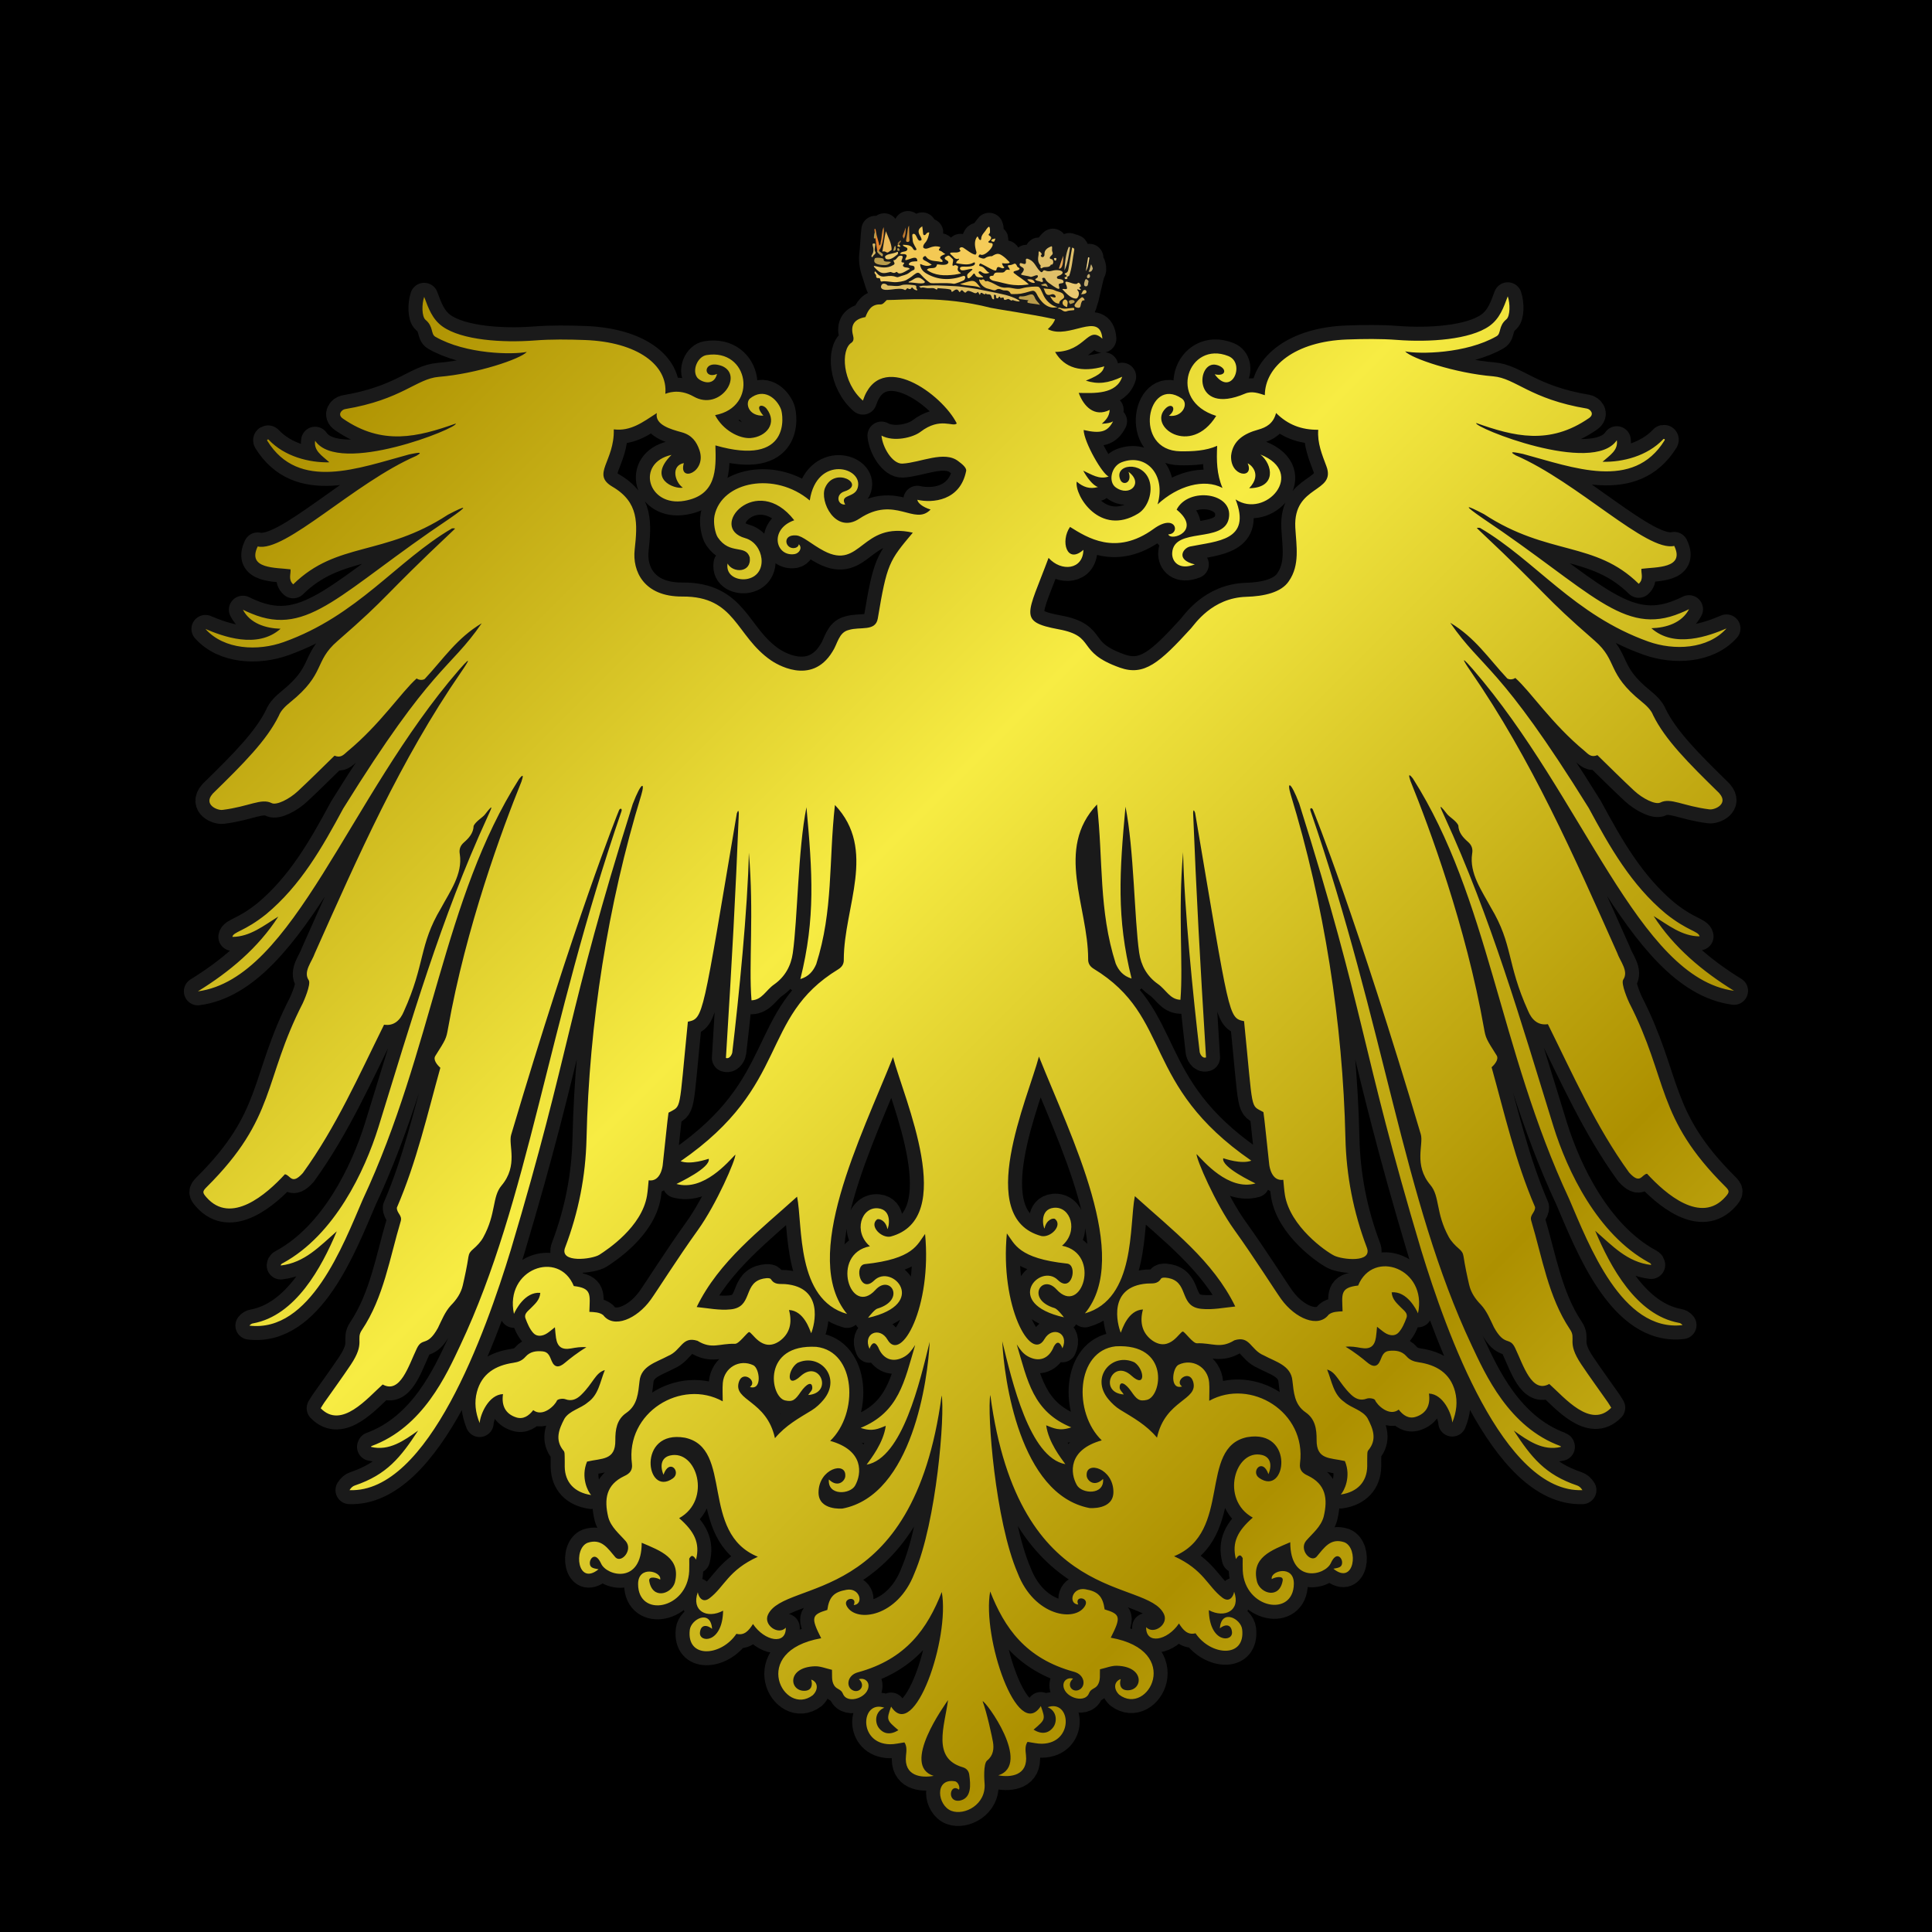 <?xml version="1.0" encoding="UTF-8" standalone="no"?>
<svg
   version="1.1"
   id="Layer_1"
   x="0px"
   y="0px"
   width="1000"
   viewBox="0 0 1000 1000"
   enable-background="new 0 0 2466 3366"
   xml:space="preserve"
   sodipodi:docname="avatar-fancy.svg"
   inkscape:version="1.3.2 (091e20e, 2023-11-25, custom)"
   height="1000"
   inkscape:export-filename="avatar-fancy.png"
   inkscape:export-xdpi="300"
   inkscape:export-ydpi="300"
   xmlns:inkscape="http://www.inkscape.org/namespaces/inkscape"
   xmlns:sodipodi="http://sodipodi.sourceforge.net/DTD/sodipodi-0.dtd"
   xmlns:xlink="http://www.w3.org/1999/xlink"
   xmlns="http://www.w3.org/2000/svg"
   xmlns:svg="http://www.w3.org/2000/svg"><defs
   id="defs55"><linearGradient
     id="linearGradient304"
     inkscape:collect="always"><stop
       style="stop-color:#ad9000;stop-opacity:1;"
       offset="0"
       id="stop301" /><stop
       style="stop-color:#f7ec43;stop-opacity:1;"
       offset="1"
       id="stop303" /></linearGradient><color-profile
     name="Adobe-RGB-1998"
     xlink:href="../../../../../../Windows/system32/spool/drivers/color/AdobeRGB1998.icc"
     id="color-profile1" /><color-profile
     name="sRGB-IEC61966-2.1"
     xlink:href="../../../../../../Windows/system32/spool/drivers/color/sRGB%20Color%20Space%20Profile.icm"
     id="color-profile2" /><linearGradient
     inkscape:collect="always"
     xlink:href="#linearGradient304"
     id="linearGradient254"
     x1="2259.442"
     y1="1289.996"
     x2="1716.07"
     y2="746.625"
     gradientUnits="userSpaceOnUse"
     spreadMethod="reflect" /></defs><sodipodi:namedview
   id="namedview55"
   pagecolor="#ffffff"
   bordercolor="#000000"
   borderopacity="0.25"
   inkscape:showpageshadow="2"
   inkscape:pageopacity="0.0"
   inkscape:pagecheckerboard="0"
   inkscape:deskcolor="#d1d1d1"
   inkscape:zoom="0.29857056"
   inkscape:cx="365.07284"
   inkscape:cy="288.03912"
   inkscape:window-width="2245"
   inkscape:window-height="1352"
   inkscape:window-x="0"
   inkscape:window-y="0"
   inkscape:window-maximized="0"
   inkscape:current-layer="Layer_1"
   showguides="true"
   inkscape:clip-to-page="true" />























































<rect
   style="opacity:1;fill:#000000;stroke:none;stroke-width:20.449;stroke-linejoin:round;paint-order:stroke fill markers"
   id="rect4"
   width="1000"
   height="1000"
   x="0"
   y="0" /><g
   id="g15"
   inkscape:label="logo"
   style="display:inline"
   transform="matrix(0.489,0,0,0.489,-368.1,61.23)"><path
     id="path486"
     style="display:inline;opacity:1;fill:none;stroke:#1a1a1a;stroke-width:29.645;stroke-linejoin:round;stroke-dasharray:none;stroke-opacity:1;paint-order:stroke fill markers"
     inkscape:label="logo-outline"
     d="m 1799.652,114.899 c -0.107,0.111 -0.699,0.932 -0.806,1.042 -1.821,2.112 -3.317,4.476 -5.018,6.68 -1.528,1.932 -3.915,2.748 -6.371,2.798 -0.623,-0.002 -1.041,1.284 -1.305,1.716 -1.089,3.34 0.383,6.892 -0.484,10.276 -0.293,1.748 -1.274,3.568 -2.998,4.234 -1.506,0.421 -3.136,0.108 -4.467,-0.689 -2.884,-1.347 -5.737,-2.78 -8.738,-3.854 0.037,2.452 -1.837,4.591 -4.127,5.27 -1.559,0.415 -3.186,0.52 -4.744,0.957 -2.654,0.632 -5.55,1.383 -8.18,0.24 -2.465,-0.974 -3.935,-3.717 -3.588,-6.312 0.289,-0.727 -0.213,-0.718 -0.809,-0.629 -0.989,0.042 -2.171,0.122 -3.033,0.207 -2.773,0.232 -5.542,0.697 -8.328,0.652 -2.453,-0.259 -4.268,-2.778 -3.881,-5.189 0.299,-2.692 1.988,-4.965 2.531,-7.598 0.208,-0.952 1.196,-2.975 1.087,-3.882 -2.315,0.899 -6.152,0.931 -7.185,-1.44 -0.529,-1.078 -0.087,-3.77 -0.241,-4.955 -1.522,2.145 -3.351,6.307 -5.829,7.543 -2.689,1.396 -6.523,0.472 -7.844,-2.381 -0.653,-1.261 -0.965,-5.281 -1.424,-6.609 -2.842,5.597 -5.75,13.974 -9.554,19 -1.333,1.719 -3.122,4.289 -5.45,4.196 -2.108,-0.019 -3.669,-2.709 -4.427,-4.502 -1.998,-4.041 -3.898,-12.212 -5.696,-16.297 -0.556,1.722 -0.508,7.47 -1.269,9.119 -0.971,1.916 -3.499,2.949 -5.476,1.965 -1.065,-0.472 -2.248,-7.343 -2.69,-8.421 -0.905,6.896 -1.315,19.684 -2.249,26.566 -0.923,7.272 1.074,14.724 3.499,21.541 1.377,3.798 2.075,7.417 3.678,11.125 0.962,2.176 2.423,4.495 4.902,5.072 2.539,0.594 5.173,0.265 7.752,0.244 6.545,-0.23 13.089,-0.489 19.637,-0.637 -2.897,0.238 -5.819,0.381 -8.619,1.002 -16.184,3.588 -17.86,14.229 -23.166,14.043 -9.538,-0.335 -13.134,6.038 -15.984,13.426 -11.588,2.016 -15.993,8.261 -13.127,19.229 0.862,3.3 0.949,6.179 -1.897,8.07 -11.043,7.34 -9.74,41.88 12.367,61.096 18.115,-55.089 83.995,-6.669 99.363,24.158 -3.968,4.314 -17.406,-7.207 -38.369,8.871 -7.945,6.093 -28.274,11.06 -41.312,4.002 1.057,12.581 11.669,30.222 22.211,29.652 19.139,-1.034 44.454,-14.236 59.252,-2.424 3.682,2.716 8.81,6.816 8.141,10.207 -6.267,31.742 -35.662,34.186 -51.66,30.51 0.321,3.237 5.38,7.673 14.031,10.324 -17.123,17.776 -37.562,-15.476 -75.371,9.641 -25.381,16.861 -42.466,-18.565 -36.273,-32.754 10.064,-23.06 43.752,-3.466 20.51,3.906 -9.763,3.096 -7.521,14.618 0.727,13.908 -6.189,-11.052 9.797,-6.809 13.127,-17.314 7.09,-22.367 -43.309,-35.725 -50.623,13.014 -36.799,-31.087 -93.062,-20.297 -100.781,15.918 -1.63,7.646 0.713,19.131 3.424,23.135 12.89,19.037 29.439,7.024 33.834,21.172 2.079,16.631 -17.946,16.796 -23.496,6.506 -2.145,13.548 11.706,18.479 21.596,16.174 22.292,-5.195 16.869,-37.499 -2.914,-43.027 -40.394,-11.287 12.16,-70.244 51.914,-18.938 -26.799,9.387 -19.79,38.774 0.236,35.846 4.831,-0.706 8.782,-6.458 4.617,-10.445 -0.424,3.213 -3.951,4.206 -6.088,4.1 -8.93,-0.444 -11.149,-14.697 3.432,-13.445 7.013,0.602 16.14,9.544 29.227,16.42 39.466,20.736 39.367,-31.711 94.084,-19.344 -25.2,29.946 -27.403,32.892 -37.096,90.98 -2.471,13.955 -18.619,8.246 -30.729,12.035 -10.736,2.561 -11.816,14.892 -17.24,22.916 -22.544,37.112 -60.815,12.179 -65.053,9.254 -37.633,-25.974 -37.282,-67.959 -93.768,-67.561 -41.143,0.29 -53.004,-27.199 -50.547,-49.494 3.042,-27.855 4.691,-50.229 -23.557,-66.787 -22.64,-13.343 2.332,-26.525 1.461,-60.668 18.12,2.251 31.005,-7.861 45.549,-17.248 -2.315,12.459 14.813,17.162 26.406,20.34 10.566,2.896 15.609,9.788 18.711,18.826 8.107,23.62 -22.678,35.062 -16.5,13.783 -13.768,2.617 -9.847,19.712 -1.111,25.996 -8.924,1.779 -37.973,-9.053 -11.947,-34.686 -38.164,8.387 -25.262,55.44 13.703,48.605 33.745,-5.919 33.624,-32.493 32.762,-58.656 80.053,23.058 71.895,-31.829 69.389,-38.311 -4.425,-11.443 -18.284,-23.266 -33.057,-11.096 -4.872,4.94 -1.353,18.509 14.424,17.92 -10.045,-11.746 -0.737,-12.776 3.49,-7.287 11.732,15.432 -0.364,29.729 -17.242,31.025 -11.827,0.667 -29.14,-8.299 -37.332,-24.293 46.234,-8.498 35.861,-70.942 -9.035,-63.555 -9.508,1.565 -15.52,16.012 -9.971,23.697 2.94,4.072 17.322,10.755 21.074,-3.752 -15.332,6.641 -15.823,-16.271 5.488,-8.266 22.984,10.038 -2.608,47.895 -30.199,32.238 -16.319,-9.26 -28.722,-3.233 -30.059,-2.898 2.901,-30.247 -29.356,-54.911 -85.131,-56.961 -17.623,-0.648 -35.354,-0.892 -52.955,0.461 -34.212,2.63 -77.299,-0.255 -97.693,-14.721 -11.005,-7.806 -15.104,-19.727 -19.455,-31.434 -2.665,7.775 -2.606,20.979 1.492,24.369 8.564,7.086 5.283,14.967 10.318,17.859 32.52,18.675 82.029,19.089 96.824,16.057 -6.601,7.46 -52.848,23.095 -93.147,26.398 -23.765,1.948 -38.946,24.081 -99.34,34.162 -3.209,0.536 -8.495,5.659 -2.115,10.062 41.885,28.915 79.443,19.378 119.353,5.213 3.542,4.337 -123.53,55.545 -148.824,18.205 -1.569,10.652 7.18,15.717 15.131,22.812 -21.366,0.508 -47.469,-6.066 -64.234,-23.844 -0.587,-0.827 -2.216,-0.226 -1.476,1.141 33.263,53.806 96.975,28.626 150.064,14.363 7.34,-1.445 16.549,-3.647 7.621,1.51 -65.54,28.345 -138.758,102.598 -167.873,95.883 -11.648,24.178 19.358,22.201 34.734,24.252 0.527,4.57 -2.662,10.916 2.842,15.854 46.478,-45.631 95.831,-29.275 163.81,-73.725 20.028,-10.454 22.463,-10.206 1.305,4.395 -114.695,76.817 -148.778,125.553 -209.318,100.266 -3.098,-1.294 -5.936,-2.464 -9.031,-4.051 7.57,14.432 23.858,19.653 39.863,20.133 -24.616,21.83 -61.37,7.951 -79.496,0.242 19.821,22.195 55.653,23.53 82.676,13.891 78.494,-28.001 119.461,-85.878 178.289,-120.361 3.012,-0.201 4.211,-0.23 1.603,1.842 -78.486,73.841 -65.707,67.716 -123.062,117.6 -24.957,21.705 -11.989,34.046 -49.777,64.566 -4.803,3.879 -9.981,8.733 -12.07,14.248 -12.646,25.847 -37.282,50.59 -69.721,82.266 -0.237,0.231 -0.424,0.513 -0.641,0.766 -9.5,11.043 5.085,17.392 10.754,16.684 28.083,-3.509 40.968,-12.745 51.971,-7.211 5.064,2.547 18.477,-3.955 27.814,-12.66 12.841,-11.97 25.264,-24.388 38.766,-37.52 6.685,2.742 9.539,-0.918 13.697,-4.527 34.849,-28.817 56.81,-62.594 73.236,-77.215 1.918,1.569 5.992,2.177 8.512,0.566 20.493,-22.049 33.878,-43.017 60.354,-58.98 -34.46,50.06 -51.535,43.038 -146.586,196.082 -22.24,41.246 -45.018,81.461 -81.557,111.828 -23.238,18.593 -34.819,18.505 -35.768,24.053 18.784,-0.1 33.378,-12.159 48.603,-21.488 -21.277,33.157 -51.886,58.644 -85.113,79.131 101.545,-13.67 159.099,-204.89 276.49,-340.412 18.229,-20.913 4.586,-1.095 2.211,2.318 -64.34,93.23 -109.11,195.006 -154.934,297.775 -3.048,9.001 -12.601,19.458 -6.486,28.484 2.84,4.193 -5.638,23.144 -6.312,24.461 -42.017,81.993 -27.694,120.974 -101.77,194.609 -4.63,4.603 -4.382,5.948 -0.096,10.83 25.88,29.476 63.395,-3.09 82.979,-24.459 5.836,0.718 7.057,12.055 19.035,-1.353 35.086,-48.438 59.462,-103.557 85.938,-156.961 10.611,1.628 17.091,-4.851 20.92,-13.98 22.892,-50.59 15.819,-70.076 39.332,-109.336 9.413,-17.615 23.118,-36.195 19.914,-57.166 -0.929,-5.012 0.422,-8.983 4.363,-12.447 5.288,-4.647 9.987,-9.747 10.287,-17.557 2.336,-4.858 9.495,-8.922 11.748,-11.779 12.033,-15.652 5.454,-3.594 2.768,2.668 -48.81,106.199 -80.953,216.973 -115.299,328.084 -14.557,46.664 -46.372,113.881 -100.75,143.66 -1.154,0.631 -2.453,0.996 -2.635,2.73 25.413,-2.927 41.208,-20.482 59.291,-36.182 -16.135,38.351 -43.545,89.165 -88.537,97.43 -1.398,0.188 -2.725,0.905 -3.898,2.408 64.26,7.543 99.142,-85.202 119.936,-133.428 74.58,-159.675 84.989,-318.409 165.447,-445.152 4.811,-6.118 4.579,-3.319 2.58,2.602 -20.186,49.834 -58.861,154.255 -77.789,261.576 -1.888,10.703 -2.325,11.382 -13.434,28.949 -2.611,4.129 2.153,9.666 5.336,12.498 -13.663,48.928 -25.093,99.558 -46.025,148.09 -0.222,5.866 5.91,8.027 4.094,14.295 -11.677,38.921 -18.034,80.643 -41.004,115.023 -7.169,10.245 3.958,13.248 -11.937,37.012 -9.063,13.549 -18.703,26.712 -28.064,40.062 -1.307,1.864 -2.419,3.866 -3.697,5.928 21.914,22.587 49.403,-10.694 65.586,-25.16 18.588,10.306 27.375,-19.736 36.09,-37.99 6.054,-12.681 10.836,-1.045 22.408,-21.873 4.022,-8.236 7.433,-17.07 13.748,-23.904 6.031,-6.122 10.626,-12.885 12.549,-21.182 2.318,-10.001 4.426,-20.076 5.984,-30.217 0.568,-3.695 2.089,-5.628 4.807,-7.965 4.172,-3.587 8.254,-7.802 10.869,-12.574 13.884,-25.339 9.204,-42.817 19.336,-54.85 17.996,-21.373 7.006,-42.901 10.209,-53.762 67.229,-226.559 112.331,-339.225 114.223,-343.633 0.921,-2.027 3.374,-2.308 2.615,0.971 -79.122,229.627 -97.912,410.974 -170.574,565.275 -14.568,30.935 -39.409,86.952 -94.186,106.906 -0.232,0.085 -0.259,0.565 -0.383,0.858 19.108,4.665 35.069,-6.724 49.838,-17.283 -18.555,28.38 -33.075,46.64 -66.994,58.119 -2.048,0.693 -3.866,2.125 -5.633,4.945 83.51,3.245 144.038,-166.989 170.686,-254.176 64.407,-215.504 58.605,-248.633 129.092,-472.08 9.403,-24.451 13.136,-23.27 9.057,-9.617 -35.424,115.695 -55.238,242.395 -57.965,363.715 -0.927,39.896 -8.463,77.927 -22.611,115.234 -6.673,17.029 28.743,12.569 36.246,7.738 8.724,-5.617 44.802,-29.441 50.361,-62.459 0.873,-5.18 1.151,-10.461 1.766,-16.301 12.489,1.822 14.665,-14.203 14.885,-16.178 3.302,-29.632 4.686,-45.478 6.137,-55.424 14.286,-8.285 10.594,2.482 20.488,-96.307 16.778,-3.508 15.119,-3.652 51.832,-220.586 0.906,-2.098 1.851,-4.596 2.086,0.27 -3.38,85.07 -7.181,154.848 -13.645,258.725 4.545,1.423 6.621,-4.96 6.695,-5.588 6.893,-58.361 16.415,-152.788 17.574,-211.732 5.585,64.323 -0.313,118.162 2.812,156.283 11.188,-0.396 15.104,-10.608 23.842,-16.723 11.649,-8.152 17.928,-19.773 19.83,-33.133 5.169,-36.313 5.456,-109.755 14.488,-154.539 6.318,69.466 9.689,117.151 -6.447,181.916 8.958,-2.7 13.658,-8.524 16.787,-15.812 18.12,-56.827 13.152,-108.6 19.787,-168.457 44.786,47.202 9.487,107.769 9.383,163.377 0.225,4.761 -1.787,8.058 -5.969,10.609 -84.006,51.252 -49.874,122.475 -166.754,203.072 10.76,3.99 27.893,-2.112 29.746,-2.566 2.333,9.486 -32.034,25.484 -34.15,26.662 28.808,8.009 55.125,-23.818 62.369,-31.094 0.425,5.187 -19.944,52.431 -39.773,79.988 -21.463,29.828 -43.191,64.393 -49.824,73.588 -14.781,20.487 -39.195,30.867 -50.188,16.433 -3.814,-3.255 -9.925,-3.324 -14.754,-3.547 0.495,-18.085 3.051,-25.105 -16.465,-27.316 -15.963,-38.961 -73.489,-18.034 -63.369,29.439 1.836,-4.189 11.648,-23.665 27.885,-22.264 -0.58,7.798 -5.731,11.755 -10.041,16.246 -2.947,3.071 -7.461,5.864 -5.629,10.801 2.028,5.466 4.447,11.246 8.271,15.459 3.868,4.261 9.756,3.466 14.656,0.279 2.7,-1.755 5.126,-3.931 8.213,-6.336 0.424,4.21 0.618,7.745 1.164,11.225 1.515,9.658 6.271,12.918 16.027,11.172 5.173,-0.926 10.347,-1.857 16.121,-1.238 -9.1,5.404 -17.974,12.42 -22.746,16.482 -6.285,5.349 -11.003,5.192 -14,-1.971 -2.011,-4.805 -3.36,-9.523 -9.408,-10.141 -6.872,-0.701 -13.408,0.093 -18.299,5.703 -3.439,3.945 -7.464,5.579 -12.832,6.369 -18.659,2.747 -33.468,11.311 -38.615,30.934 -2.828,10.781 -1.618,21.71 2.955,32.875 0.544,-9.145 9.421,-30.106 24.689,-30.682 -1.742,11.879 2.354,20.91 13.928,24.641 7.48,2.411 13.374,-1.567 18.074,-7.652 10.148,7.882 23.253,-5.205 25.039,-10.102 0.824,-1.649 6.249,-2.494 8.721,-1.543 7.033,2.707 12.46,-0.133 16.887,-4.418 12.909,-12.495 15.073,-23.481 25.135,-26.34 -5.21,12.846 -6.556,26.253 -18.18,34.307 -7.22,6.317 -19.434,8.672 -24.627,17.24 -5.723,11.025 -10.491,22.419 -0.693,34.037 1.088,1.29 0.918,3.795 0.996,5.75 0.146,3.66 0.011,7.329 0.057,10.994 0.209,16.375 10.245,27.341 27.977,29.938 -3.379,-3.411 -11.315,-18.736 -4.336,-35.4 15.867,-3.704 30.113,-1.132 29.93,-22.41 -0.099,-11.469 1.506,-22.196 11.58,-29.109 12.132,-8.326 12.57,-21.404 14.037,-33.647 1.56,-16.194 17.91,-19.963 30.119,-26.604 14.412,-5.938 14.627,-21.305 31.225,-16.086 15.193,9.343 22.99,2.678 39.783,3.166 4.139,0.12 12.432,-11.68 14.693,-12.359 3.099,-0.931 13.56,22.419 32.402,9.492 10.577,-7.619 13.758,-18.951 9.973,-32.918 15.928,0.783 21.915,21.015 23.49,24.623 3.792,-9.28 13.645,-48.677 -27.619,-52.033 -5.4,-0.439 -10.986,1.147 -14.939,-5.123 -1.274,-2.02 -7.566,-1.063 -11.024,0.111 -18.097,6.15 -8.768,29.645 -31.844,31.791 -11.566,1.244 -24.069,-1.331 -35.766,-2.494 23.546,-48.524 67.214,-81.376 106.275,-116.811 6.167,30.827 -1.276,108.771 52.881,124.127 -49.669,-60.183 14.643,-186.56 48.654,-271.889 11.719,44.382 68.825,170.866 -2.606,189.996 -9.808,1.924 -22.627,-11.138 -14.52,-17.996 1.889,-1.598 9.491,0.648 11.178,10.043 1.395,-1.079 5.74,-20.33 -9.768,-21.959 -17.842,-1.875 -26.687,24.854 -8.723,40.158 -42.322,8.201 -20.624,75.453 5.818,46.242 15.498,-17.121 32.795,10.464 2.172,19.738 -2.539,0.633 -7.465,6.472 -10.008,9.797 65.205,-14.758 25.367,-58.12 6.494,-39.549 -14.873,14.635 -21.448,-16.081 -9.793,-17.326 51.744,-5.527 55.314,-20.755 63.711,-31.936 7.411,77.114 -25.361,136.974 -39.779,111.894 -8.212,-14.287 -26.502,-6.795 -19.058,9.705 2.513,-6.723 5.679,-8.192 9.168,-1.791 4.945,12.742 15.573,17.03 27.602,10.221 4.722,-2.673 7.815,-6.59 11.609,-12.551 -11.474,38.701 -17.147,71.179 -57.73,87.805 12.525,4.356 18.788,0.853 26.588,-2.17 -2.489,18.114 -15.577,34.548 -20.285,41.133 38.008,-6.933 56.484,-88.272 66.764,-130.033 -1.818,38.992 -18.065,162.155 -92.26,176.463 -0.17,0.033 -25.495,2.324 -25.395,-17.104 0.13,-25.009 29.065,-33.247 28.334,-17.654 0.207,5.042 -7.669,13.517 -17.4,3.947 -1.507,17.509 22.427,15.989 27.795,6.477 6.973,-12.358 9.659,-37.245 -26.396,-47.291 30.421,-29.192 27.443,-94.691 -14.658,-99.543 -57.592,-3.254 -49.181,53.047 -33.074,56.715 8.216,1.871 10.806,-0.705 16.557,-9 6.017,-8.679 12.202,-11.771 12.244,-4.199 0.016,2.806 -2.78,4.777 -4.344,7.465 27.113,-2.041 12.089,-38.458 -8.176,-19.881 -15.27,13.999 -13.982,-6.619 -3.219,-14.094 23.627,-11.028 47.195,15.424 27.67,38.963 -3.562,4.294 -7.849,8.347 -12.582,11.24 -13.585,8.304 -27.589,15.928 -38.877,29.479 -8.871,-40.56 -44.428,-39.383 -38.209,-59.465 4.055,-13.095 20.313,-0.773 11.729,5.291 13.343,3.921 10.235,-19.881 3.578,-23.049 -14.574,-6.936 -30.876,2.422 -32.289,18.666 -0.532,6.122 -0.086,12.33 -0.086,19.535 -43.795,-24.3 -103.192,11.71 -96.1,66.148 0.87,6.683 -2.175,10.305 -8.176,12.996 -18.997,9.055 -21.546,24.152 -16.846,43.635 2.97,10.64 11.669,17.441 18.561,25.363 7.628,9.251 -4.516,23.431 -10.947,17.066 -8.309,-9.779 -14.793,-20.346 -29.457,-15.5 -15.548,6.065 -10.746,46.24 11.523,28.047 -6.233,-1.091 -9.492,-1.716 -9.221,-7.311 0.25,-4.272 6.048,-11.565 11.949,1.359 5.98,13.096 42.945,22.295 42.945,-22.098 19.792,8.48 41.886,16.091 35.041,42.23 -3.795,12.291 -23.654,18.195 -27.047,-1.723 -1.005,-5.898 8.944,-3.356 11.549,-1.48 2.012,-8.72 -23.464,-15.635 -23.361,4.803 0.182,35.909 52.048,26.816 54.086,-13.789 0.215,-4.284 0.053,-8.588 0.053,-13.307 1.067,-1.159 2.68,-6.208 7.18,1.07 4.525,-17.593 -1.895,-29.943 -17.859,-43.863 34.786,-19.118 18.756,-73.069 -9.713,-66.291 -8.385,1.997 -11.18,9.757 -6.883,20.297 6.446,-18.081 19.043,-2.664 10.002,3.857 -28.934,20.668 -38.255,-51.884 12.574,-43.029 51.966,10.853 15.352,100.713 77.336,126.035 -31.578,14.393 -35.289,31.748 -51.108,43.852 -7.362,5.633 -11.665,-1.169 -12.463,-6.268 -7.172,19.748 9.738,28.543 26.785,19.498 -0.68,34.983 -25.489,34.153 -24.535,23.232 0.772,-8.835 7.532,-8.44 12.863,-3.992 -1.547,-21.197 -22.287,-10.268 -23.611,1.104 -3.589,30.822 33.261,28.081 49.359,4.135 8.344,2.108 13.033,-3.266 17.533,-10.371 12.337,18.33 35.244,22.54 34.725,3.902 -7.864,8.4 -23.917,-2.827 -18.871,-13.725 17.997,-38.867 153.656,-5.675 183.85,-232.113 3.535,18.85 -5.076,133.361 -28.984,188.668 -17.6,45.701 -61.052,52.217 -71.254,34.672 -5.377,-9.247 11.767,-11.367 7.172,-1.465 10.855,-0.674 6.773,-18.604 -7.521,-16.178 -13.399,2.275 -18.479,7.451 -20.432,21.324 -16.821,5.053 -17.571,8.083 -6.484,29.959 -77.002,13.691 -39.239,83.484 -8.932,60.334 6.138,-5.832 5.703,-14.039 -1.635,-16.557 1.799,6.069 0.099,11.457 -6.519,11.85 -16.71,0.992 -19.852,-25.029 10.527,-25.939 5.74,-0.172 11.559,2.31 17.99,3.756 0.335,5.366 -0.912,11.713 2.508,16.826 2.737,4.093 7.059,3.385 9.113,8.574 4.69,11.847 28.294,3.62 26.998,-9.582 -0.393,-4.002 -4.559,-7.529 -10.158,-5.953 7.975,6.983 0.131,16.039 -7.312,11.334 -6.426,-4.062 -4.785,-15.538 6.201,-18.531 51.493,-14.028 73.755,-46.691 88.852,-85.039 8.815,48.491 -28.856,159.697 -53.619,121.297 -4.976,14.139 -4.976,14.139 7.705,24.967 -8.226,5.128 -15.544,4.288 -20.691,-2.373 -4.5,-5.824 -4.296,-17.321 5.793,-21.422 -24.739,-8.681 -28.357,38.175 6.066,38.697 4.886,0.074 9.793,-1.237 15.211,-1.984 2.868,4.084 2.161,9.415 1.662,13.963 -2.403,21.917 16.454,23.859 29.273,21.471 -35.048,-10.883 11.984,-75.304 15.225,-80.24 -3.619,27.806 -17.265,61.585 15.617,71.131 4.209,1.222 6.309,4.14 6.832,7.721 1.446,10.285 2.939,25.618 -10.76,27.721 -13.363,1.228 -9.488,-19.149 -0.094,-11.732 1.26,-2.244 -0.59,-8.323 -4.588,-8.924 -21.757,-3.268 -18.239,25.812 -3.387,31.383 13.727,5.149 36.987,-6.499 35.039,-29.35 -0.173,-2.028 -1.617,-20.466 2.748,-23.969 6.615,-5.307 7.362,-12.695 6.152,-19.654 -0.858,-4.939 -6.354,-30.883 -10.955,-43.066 3.059,-0.741 52.411,66.836 16.609,78.426 12.819,2.388 31.674,0.445 29.271,-21.473 -0.499,-4.548 -1.205,-9.879 1.662,-13.963 5.418,0.747 10.325,2.058 15.211,1.984 34.424,-0.522 30.808,-47.378 6.068,-38.697 10.089,4.1 10.291,15.6 5.791,21.424 -5.147,6.661 -12.463,7.501 -20.689,2.373 12.681,-10.828 12.681,-10.829 7.705,-24.969 -24.763,38.401 -62.436,-72.804 -53.621,-121.295 15.096,38.348 37.361,71.009 88.853,85.037 10.986,2.993 12.625,14.472 6.199,18.533 -7.444,4.705 -15.285,-4.353 -7.311,-11.336 -5.599,-1.576 -9.765,1.953 -10.158,5.955 -1.296,13.202 22.306,21.427 26.996,9.58 2.054,-5.189 6.378,-4.482 9.115,-8.574 3.42,-5.113 2.172,-11.458 2.508,-16.824 6.431,-1.446 12.25,-3.928 17.99,-3.756 30.379,0.91 27.238,26.929 10.527,25.938 -6.619,-0.393 -8.32,-5.78 -6.521,-11.85 -7.338,2.518 -7.773,10.725 -1.635,16.557 30.308,23.15 68.07,-46.642 -8.932,-60.332 11.086,-21.876 10.337,-24.906 -6.484,-29.959 -1.953,-13.873 -7.032,-19.052 -20.432,-21.326 -14.294,-2.426 -18.375,15.504 -7.52,16.178 -4.595,-9.902 12.547,-7.782 7.17,1.465 -10.202,17.545 -53.654,11.031 -71.254,-34.67 -23.909,-55.307 -32.518,-169.82 -28.983,-188.67 30.193,226.439 165.851,193.246 183.848,232.113 5.046,10.898 -11.007,22.124 -18.871,13.725 -0.519,18.638 22.387,14.428 34.725,-3.902 4.5,7.105 9.189,12.481 17.533,10.373 16.099,23.947 52.948,26.686 49.359,-4.137 -1.324,-11.372 -22.064,-22.3 -23.611,-1.103 5.331,-4.448 12.091,-4.841 12.863,3.994 0.954,10.92 -23.855,11.751 -24.535,-23.232 17.047,9.045 33.957,0.25 26.785,-19.498 -0.798,5.099 -5.099,11.9 -12.461,6.268 -15.818,-12.103 -19.531,-29.46 -51.109,-43.853 61.984,-25.322 25.37,-115.183 77.336,-126.035 50.829,-8.855 41.51,63.699 12.576,43.031 -9.04,-6.521 3.554,-21.939 10,-3.857 4.297,-10.54 1.503,-18.302 -6.883,-20.299 -28.468,-6.778 -44.498,47.173 -9.713,66.291 -15.964,13.92 -22.385,26.27 -17.859,43.863 4.5,-7.278 6.112,-2.229 7.18,-1.07 0,4.719 -0.162,9.023 0.053,13.307 2.038,40.605 53.904,49.7 54.086,13.791 0.102,-20.438 -25.372,-13.524 -23.359,-4.805 2.604,-1.876 12.552,-4.415 11.547,1.482 -3.393,19.918 -23.252,14.012 -27.047,1.721 -6.845,-26.139 15.251,-33.748 35.043,-42.229 0,44.393 36.964,35.192 42.943,22.096 5.901,-12.924 11.701,-5.632 11.951,-1.359 0.271,5.595 -2.989,6.22 -9.223,7.311 22.27,18.193 27.071,-21.982 11.523,-28.047 -14.664,-4.846 -21.148,5.721 -29.457,15.5 -6.432,6.365 -18.576,-7.816 -10.947,-17.066 6.891,-7.922 15.592,-14.724 18.562,-25.363 4.701,-19.483 2.149,-34.578 -16.848,-43.633 -6.001,-2.691 -9.044,-6.315 -8.174,-12.998 7.093,-54.438 -52.306,-90.448 -96.102,-66.148 0,-7.205 0.447,-13.411 -0.086,-19.533 -1.413,-16.244 -17.713,-25.602 -32.287,-18.666 -6.656,3.168 -9.765,26.97 3.578,23.049 -8.585,-6.064 7.674,-18.388 11.729,-5.293 6.219,20.082 -29.34,18.907 -38.211,59.467 -11.288,-13.55 -25.29,-21.177 -38.875,-29.48 -4.733,-2.893 -9.022,-6.946 -12.584,-11.24 -19.525,-23.539 4.043,-49.991 27.67,-38.963 10.764,7.475 12.053,28.092 -3.217,14.094 -20.265,-18.577 -35.291,17.842 -8.178,19.883 -1.564,-2.688 -4.36,-4.66 -4.344,-7.467 0.042,-7.572 6.227,-4.48 12.244,4.199 5.75,8.295 8.341,10.871 16.557,9 16.107,-3.668 24.518,-59.969 -33.074,-56.715 -42.101,4.852 -45.079,70.351 -14.658,99.543 -36.056,10.046 -33.37,34.935 -26.396,47.293 5.367,9.512 29.304,11.031 27.797,-6.479 -9.731,9.57 -17.61,1.095 -17.402,-3.947 -0.731,-15.593 28.204,-7.355 28.334,17.654 0.1,19.428 -25.224,17.137 -25.395,17.104 -74.195,-14.308 -90.442,-137.471 -92.26,-176.463 10.28,41.761 28.756,123.101 66.764,130.033 -4.708,-6.584 -17.794,-23.017 -20.283,-41.131 7.8,3.023 14.061,6.524 26.586,2.168 -40.584,-16.626 -46.257,-49.102 -57.73,-87.803 3.794,5.96 6.887,9.876 11.609,12.549 12.028,6.809 22.659,2.523 27.604,-10.219 3.488,-6.401 6.653,-4.934 9.166,1.789 7.444,-16.5 -10.846,-23.99 -19.059,-9.703 -14.418,25.08 -47.19,-34.782 -39.779,-111.897 8.397,11.18 11.967,26.409 63.711,31.936 11.655,1.245 5.082,31.962 -9.791,17.326 -18.873,-18.571 -58.713,24.79 6.492,39.549 -2.543,-3.325 -7.467,-9.162 -10.006,-9.795 -30.624,-9.274 -13.326,-36.859 2.172,-19.738 26.442,29.211 48.139,-38.043 5.816,-46.244 17.964,-15.305 9.12,-42.033 -8.723,-40.158 -15.507,1.629 -11.162,20.883 -9.768,21.961 1.687,-9.395 9.289,-11.643 11.178,-10.045 8.107,6.858 -4.71,19.921 -14.518,17.996 -71.431,-19.13 -14.325,-145.614 -2.606,-189.996 34.011,85.328 98.322,211.708 48.652,271.891 54.157,-15.356 46.714,-93.302 52.881,-124.129 39.062,35.434 82.731,68.286 106.277,116.811 -11.697,1.163 -24.202,3.74 -35.768,2.496 -23.076,-2.146 -13.747,-25.643 -31.844,-31.793 -3.457,-1.175 -9.75,-2.131 -11.023,-0.111 -3.953,6.27 -9.539,4.684 -14.939,5.123 -41.264,3.356 -31.411,42.753 -27.619,52.033 1.575,-3.608 7.562,-23.838 23.49,-24.621 -3.785,13.967 -0.605,25.299 9.973,32.918 18.843,12.927 29.304,-10.423 32.402,-9.492 2.261,0.679 10.556,12.478 14.695,12.357 16.793,-0.488 24.588,6.178 39.781,-3.164 16.598,-5.219 16.815,10.148 31.227,16.086 12.209,6.641 28.558,10.409 30.117,26.604 1.467,12.243 1.905,25.319 14.037,33.645 10.075,6.914 11.681,17.642 11.582,29.111 -0.183,21.279 14.06,18.706 29.928,22.41 6.979,16.664 -0.957,31.989 -4.336,35.4 17.732,-2.596 27.768,-13.562 27.977,-29.938 0.046,-3.665 -0.089,-7.336 0.057,-10.996 0.078,-1.955 -0.092,-4.46 0.996,-5.75 9.798,-11.618 5.03,-23.012 -0.693,-34.037 -5.193,-8.568 -17.407,-10.923 -24.627,-17.24 -11.624,-8.054 -12.968,-21.459 -18.178,-34.305 10.062,2.859 12.223,13.843 25.133,26.338 4.427,4.285 9.855,7.125 16.889,4.418 2.471,-0.951 7.895,-0.106 8.719,1.543 1.786,4.896 14.891,17.986 25.039,10.104 4.7,6.085 10.594,10.061 18.074,7.65 11.574,-3.731 15.67,-12.76 13.928,-24.639 15.268,0.575 24.147,21.535 24.691,30.68 4.573,-11.165 5.781,-22.092 2.953,-32.873 -5.147,-19.623 -19.955,-28.189 -38.613,-30.936 -5.368,-0.79 -9.393,-2.422 -12.832,-6.367 -4.89,-5.611 -11.428,-6.407 -18.301,-5.705 -6.049,0.617 -7.397,5.336 -9.408,10.141 -2.997,7.163 -7.715,7.32 -14,1.971 -4.772,-4.062 -13.646,-11.076 -22.746,-16.48 5.775,-0.619 10.948,0.31 16.121,1.236 9.756,1.746 14.515,-1.514 16.029,-11.172 0.546,-3.48 0.738,-7.015 1.162,-11.225 3.087,2.405 5.513,4.581 8.213,6.336 4.901,3.187 10.788,3.982 14.656,-0.279 3.824,-4.213 6.243,-9.991 8.271,-15.457 1.832,-4.937 -2.682,-7.732 -5.629,-10.803 -4.31,-4.491 -9.459,-8.448 -10.039,-16.246 16.237,-1.401 26.049,18.076 27.885,22.266 10.12,-47.474 -47.408,-68.402 -63.371,-29.441 -19.516,2.212 -16.958,9.232 -16.463,27.316 -4.829,0.223 -10.94,0.292 -14.754,3.547 -10.993,14.434 -35.409,4.053 -50.19,-16.434 -6.633,-9.195 -28.36,-43.76 -49.822,-73.588 -19.829,-27.557 -40.201,-74.802 -39.775,-79.988 7.245,7.276 33.561,39.103 62.369,31.094 -2.116,-1.178 -36.484,-17.176 -34.15,-26.662 1.853,0.454 18.988,6.557 29.748,2.566 -116.88,-80.597 -82.75,-151.82 -166.756,-203.072 -4.182,-2.551 -6.193,-5.847 -5.969,-10.607 -0.104,-55.608 -35.403,-116.177 9.383,-163.379 6.635,59.857 1.667,111.63 19.787,168.457 3.129,7.289 7.829,13.112 16.787,15.812 -16.137,-64.765 -12.765,-112.45 -6.447,-181.916 9.033,44.784 9.319,118.228 14.488,154.541 1.902,13.36 8.182,24.979 19.83,33.131 8.738,6.115 12.654,16.329 23.842,16.725 3.125,-38.121 -2.772,-91.962 2.812,-156.285 1.159,58.944 10.684,153.371 17.576,211.732 0.074,0.628 2.148,7.011 6.693,5.588 -6.463,-103.877 -10.263,-173.653 -13.643,-258.723 0.235,-4.865 1.178,-2.369 2.084,-0.271 36.713,216.934 35.054,217.078 51.832,220.586 9.894,98.788 6.202,88.022 20.488,96.307 1.451,9.946 2.836,25.791 6.139,55.424 0.22,1.974 2.394,18.002 14.883,16.18 0.614,5.84 0.893,11.118 1.766,16.299 5.559,33.018 42.879,59.393 52.178,63.996 8.349,4.134 41.058,8.056 34.43,-8.748 -14.149,-37.307 -21.682,-75.866 -22.609,-115.762 -2.727,-121.319 -22.541,-248.019 -57.965,-363.715 -4.08,-13.653 -0.348,-14.834 9.055,9.617 70.486,223.447 64.677,257.131 129.084,472.635 26.648,87.187 87.176,257.421 170.686,254.176 -1.766,-2.821 -3.585,-4.252 -5.633,-4.945 -33.919,-11.479 -48.441,-29.737 -66.996,-58.117 14.769,10.559 30.732,21.947 49.84,17.281 -0.124,-0.293 -0.152,-0.772 -0.385,-0.857 -54.777,-19.955 -79.616,-75.969 -94.184,-106.904 -72.662,-154.301 -91.442,-336.203 -170.564,-565.83 -0.758,-3.279 1.693,-3 2.613,-0.973 1.891,4.408 46.995,117.074 114.225,343.633 3.203,10.86 -7.789,32.388 10.207,53.762 10.132,12.032 5.454,29.511 19.338,54.85 2.615,4.773 6.697,8.987 10.869,12.574 2.718,2.337 4.239,4.271 4.807,7.967 1.558,10.141 3.665,20.214 5.982,30.215 1.923,8.296 6.519,15.059 12.551,21.182 6.315,6.834 9.724,15.671 13.746,23.906 11.572,20.828 16.354,9.19 22.408,21.871 8.715,18.254 17.502,48.296 36.09,37.99 16.183,14.467 43.672,47.747 65.586,25.16 -1.278,-2.061 -2.388,-4.064 -3.695,-5.928 -9.362,-13.35 -19.003,-26.513 -28.066,-40.062 -15.896,-23.763 -4.768,-26.765 -11.938,-37.01 -22.97,-34.38 -29.327,-76.105 -41.004,-115.025 -1.816,-6.268 4.318,-8.428 4.096,-14.295 -20.933,-48.532 -32.362,-99.161 -46.025,-148.09 3.183,-2.832 7.945,-8.369 5.334,-12.498 -11.109,-17.567 -11.544,-18.246 -13.432,-28.949 -18.928,-107.321 -57.605,-211.742 -77.791,-261.576 -1.999,-5.921 -2.231,-8.718 2.58,-2.6 80.458,126.744 90.87,285.478 165.449,445.152 20.794,48.225 55.675,140.969 119.936,133.426 -1.174,-1.503 -2.5,-2.221 -3.898,-2.408 -44.992,-8.265 -72.402,-59.076 -88.537,-97.428 18.083,15.699 33.878,33.252 59.291,36.18 -0.182,-1.734 -1.481,-2.099 -2.635,-2.731 -54.378,-29.779 -86.193,-96.996 -100.75,-143.66 -34.346,-111.111 -66.491,-221.885 -115.301,-328.084 -2.686,-6.262 -9.265,-18.32 2.768,-2.668 2.253,2.858 9.412,6.921 11.748,11.779 0.3,7.81 4.999,12.911 10.287,17.559 3.942,3.464 5.292,7.433 4.363,12.445 -3.204,20.971 10.501,39.551 19.914,57.166 23.514,39.26 16.44,58.746 39.332,109.336 3.829,9.129 10.311,15.608 20.922,13.98 26.476,53.404 50.851,108.523 85.938,156.961 11.978,13.408 13.199,2.072 19.035,1.353 19.583,21.369 57.096,53.937 82.977,24.461 4.287,-4.882 4.537,-6.229 -0.094,-10.832 -74.076,-73.635 -59.755,-112.615 -101.772,-194.607 -0.675,-1.317 -9.151,-20.268 -6.311,-24.461 6.114,-9.027 -3.44,-19.486 -6.488,-28.486 -45.823,-102.77 -90.594,-204.544 -154.934,-297.773 -2.375,-3.414 -16.018,-23.233 2.211,-2.32 117.391,135.522 174.945,326.742 276.49,340.412 -33.227,-20.486 -63.836,-45.974 -85.113,-79.131 15.225,9.33 29.819,21.388 48.603,21.488 -0.949,-5.548 -12.53,-5.46 -35.768,-24.053 -36.539,-30.367 -59.315,-70.582 -81.555,-111.828 -95.051,-153.044 -112.128,-146.022 -146.588,-196.082 26.476,15.963 39.861,36.932 60.353,58.98 2.52,1.611 6.596,1.004 8.514,-0.564 16.426,14.621 38.386,48.398 73.234,77.215 4.159,3.609 7.014,7.267 13.699,4.525 13.501,13.132 25.925,25.549 38.766,37.52 9.338,8.705 22.75,15.207 27.814,12.66 11.003,-5.534 23.886,3.702 51.969,7.211 5.669,0.708 20.256,-5.639 10.756,-16.682 -0.217,-0.252 -0.404,-0.536 -0.641,-0.768 -32.439,-31.675 -57.077,-56.418 -69.723,-82.266 -2.089,-5.515 -7.265,-10.367 -12.068,-14.246 -37.789,-30.52 -24.822,-42.864 -49.779,-64.568 -57.356,-49.883 -44.576,-43.759 -123.062,-117.6 -2.608,-2.072 -1.409,-2.042 1.603,-1.842 58.828,34.483 99.796,92.36 178.289,120.361 27.023,9.64 62.856,8.305 82.678,-13.891 -18.126,7.709 -54.88,21.588 -79.496,-0.242 16.005,-0.479 32.291,-5.699 39.861,-20.131 -3.095,1.586 -5.933,2.757 -9.031,4.051 -60.541,25.288 -94.621,-23.451 -209.316,-100.268 -21.159,-14.6 -18.725,-14.848 1.303,-4.395 67.98,44.45 117.333,28.095 163.81,73.727 5.504,-4.938 2.314,-11.285 2.842,-15.855 15.377,-2.051 46.385,-0.074 34.736,-24.252 -29.115,6.715 -102.333,-67.537 -167.873,-95.883 -8.928,-5.157 0.28,-2.952 7.619,-1.508 53.089,14.263 116.801,39.441 150.064,-14.365 0.739,-1.366 -0.889,-1.968 -1.477,-1.141 -16.765,17.777 -42.866,24.354 -64.232,23.846 7.951,-7.096 16.698,-12.162 15.129,-22.814 -25.294,37.34 -152.366,-13.868 -148.824,-18.205 39.911,14.165 77.469,23.704 119.353,-5.211 6.379,-4.404 1.094,-9.529 -2.115,-10.064 -60.394,-10.082 -75.575,-32.214 -99.34,-34.162 -40.299,-3.303 -86.544,-18.939 -93.145,-26.398 14.795,3.032 64.303,2.619 96.822,-16.057 5.036,-2.892 1.756,-10.772 10.32,-17.857 4.098,-3.391 4.155,-16.597 1.49,-24.371 -4.351,11.706 -8.45,23.63 -19.455,31.436 -20.395,14.466 -63.482,17.351 -97.693,14.721 -17.602,-1.353 -35.329,-1.104 -52.953,-0.461 -55.143,2.012 -86.872,28.501 -87.045,58.951 -6.489,-1.985 -13.632,-4.818 -21.086,-1.584 -56.163,23.937 -51.591,-35.82 -30.102,-30.459 11.481,2.864 11.001,12.843 -1.865,9.926 17.843,24.852 33.099,-11.816 14.426,-19.287 -41.9,-16.765 -65.751,46.821 -12.838,63.322 -27.25,43.712 -73.062,10.962 -53.465,-8.021 6.933,-6.716 12.285,1.06 3.365,7.895 14.666,2.019 21.343,-13.046 13.645,-18.299 -36.577,-24.957 -52.383,55.225 -1.369,55.91 13.151,0.177 26.955,-0.514 38.828,-5.795 -0.725,15.468 -0.579,29.944 5.66,44.582 -19.539,-10.355 -47.469,-2.24 -68.742,17.367 9.197,-31.523 -12.264,-54.457 -38.035,-44.578 -11.204,4.295 -14.335,20.798 -6.26,26.598 14.738,10.585 29.841,-4.506 13.539,-16.416 4.332,11.522 -5.616,14.939 -8.508,8.697 -7.741,-16.711 23.165,-21.192 30.49,0.365 4.013,11.81 -1.113,28.579 -11.818,35.088 -40.593,24.681 -67.515,-19.423 -64.982,-33.842 6.848,5.805 13.89,8.285 22.555,5.715 -5.41,-1.477 -11.912,-10.347 -15.662,-17.305 8.672,3.893 17.018,9.839 26.977,6.162 -6.372,-1.881 -26.107,-36.013 -26.551,-49.201 18.351,4.214 25.452,1.805 31.184,-9.24 -2.332,1.598 -5.792,2.299 -11.967,2.656 3.55,-3.328 7.983,-7.207 8.35,-14.695 -16.126,8.06 -27.533,-3.704 -32.77,-17.994 16.248,0.324 39.981,1.711 45.998,-17.107 -14.958,6.995 -25.786,8.242 -38.451,4.139 17.656,-7.073 18.113,-10.773 19.529,-15.129 -24.184,6.955 -42.203,1.94 -52.1,-15.26 32.839,-0.488 34.215,-28.669 50.078,-14.004 -2.542,-29.882 -35.334,1.509 -57.779,-10.08 5.828,-5.64 8.351,-9.368 9.531,-20.047 6.494,1.226 13.302,1.782 19.715,-0.121 2.284,-0.722 4.537,-1.709 6.428,-3.195 1.409,-1.563 1.598,-3.691 2.228,-5.646 0.365,-1.254 1.028,-2.628 1.268,-3.714 1.591,-7.367 3.402,-14.617 5.105,-21.96 0.591,-2.336 1.107,-4.628 2.271,-6.755 1.018,-1.808 0.331,-5.047 -0.328,-6.819 -0.691,-1.767 -2.57,-2.766 -2.448,-4.708 0,-0.492 0.345,-2.053 0.304,-2.544 -0.688,3.3 -1.579,7.701 -2.276,11.003 -0.574,2.683 -1.025,5.395 -1.658,8.062 -0.72,2.95 -2.88,5.479 -5.697,6.621 -3.033,1.278 -6.675,1.229 -9.6,-0.316 -1.881,-1.078 -2.982,-3.41 -2.359,-5.531 1.069,-5.445 2.449,-10.829 3.367,-16.305 0.679,-3.929 2.685,-8.657 2.663,-12.65 -0.04,-0.569 -1.131,-1.598 -2.466,-0.006 -1.224,-0.127 -1.91,-2.112 -3.126,-2.297 -1.236,3.25 -3.388,8.092 -5.349,10.961 -1.752,2.117 -4.861,2.384 -7.34,1.6 -2.431,-0.637 -4.959,-2.176 -5.652,-4.742 -0.344,-1.255 0.302,-2.566 -0.227,-3.791 -0.318,-1.114 1.439,-7.507 1.088,-8.611 -2.101,1.572 -6.661,8.149 -8.477,10.072 -1.355,1.26 -4.476,0.1 -6.111,-0.728 -0.638,-0.536 0.507,1.591 0.43,2.097 -0.403,2.757 -1.433,5.756 -3.975,7.238 -1.899,1.152 -4.372,0.933 -6.195,-0.264 -1.292,-0.846 -2.234,-0.749 -3.657,-1.344 0.26,2.222 -1.499,3.764 -3.605,4.576 -2.221,0.96 -4.711,0.284 -6.91,-0.396 -2.809,-0.983 -5.52,-2.246 -8.154,-3.625 -1.781,-0.918 -3.007,-2.823 -2.928,-4.848 0.212,-0.816 -0.896,-0.178 -1.367,-0.25 -3.735,0.458 -7.469,1.202 -11.246,1.078 -2.168,-0.093 -4.479,-1.476 -4.84,-3.756 -0.382,-2.721 0.847,-5.378 2.289,-7.611 1.055,-1.672 2.308,-3.292 2.699,-5.277 0.489,-0.781 -0.422,-0.49 -0.918,-0.605 -1.398,-0.093 -2.293,-1.29 -3.248,-2.158 -0.853,-0.909 -0.695,-2.187 -0.682,-3.324 -0.033,-2.358 0.356,-5.517 -0.614,-7.696 z m 46.995,83.55 c 6.93,1.225 13.846,2.525 20.74,3.941 -9.015,5.018 -19.596,5.498 -25.068,0.422 1.908,-1.495 2.836,-2.904 4.328,-4.363 z m 256.807,113.48 c 12.514,12.489 27.015,17.934 44.645,17.77 -1.1,14.069 4.025,26.213 8.658,38.629 10.592,28.384 -35.2,19.521 -32.947,64.691 1.057,19.443 5.139,39.813 -6.873,56.975 -8.009,12.054 -26.549,15.96 -45.031,16.506 -36.332,1.074 -54.636,29.186 -58.539,33.461 -33.266,36.438 -49.478,50.667 -75.258,41.51 -47.285,-16.796 -24.3,-33.059 -64.662,-40.561 -43.565,-8.097 -33.193,-15.433 -10.801,-75.621 13.358,14.951 36.558,12.743 36.859,-8.504 -17.597,15.655 -24.561,-9.326 -14.129,-24.262 17.735,10.999 48.333,31.204 88.439,2.113 23.777,-17.246 28.621,5.459 15.527,5.75 3.021,7.952 36.038,-4.053 8.861,-26.154 12.256,-24.338 60.782,-18.263 55.178,9.453 -5.365,26.535 -58.055,8.56 -59.869,36.182 -0.617,9.39 7.394,18.875 23.938,12.316 -20.785,-4.842 -12.439,-17.401 -4.894,-18.943 28.602,-5.846 65.145,-6.093 48.045,-49.836 31.637,21.095 75.377,-28.175 26.295,-47.5 12.965,10.327 17.522,35.352 -11.91,35.66 14.844,-15.64 0.239,-25.997 -1.592,-26.293 7.412,16.657 -18.773,14.496 -17.523,-8.365 1.901,-16.135 14.185,-23.335 28.561,-27.307 8.625,-2.383 16.114,-6.443 19.023,-17.67 z"
     sodipodi:nodetypes="cccccccccccccccccccccccccccccccccccccsscssccscscsccssscscssccsscscssccccccsccccsscccscscccccssccscssscsscsssccccccccccccscccscccscsccsccccccccccccccscscccccccsccccscccccccssccccssccsccssssccccssccsccccccsscccccccccccsccccccccccsccccccsssscsscsssscsccscccscccsscccsscccsscccsscccccccscccsccssccccscccccscccsccssccscsscccsscccccccccsccsccsccccccccsccscscccsccscsccccsscssscsscccscscsccscccscsssccscccscccsscssscssccccscsccscccscsccscccccccccccsccscccccccccsscccsccsccssccsccsccccccsccccssccscscsccccccssccccsscccsscccsccccssccsccsssscscsscsssscccccssccccscccccssccscccccsccsccccccccccscccsssssccscccsccccssccccccccccccsccccccscsscccccccccccccssssccscccscccsccccccccccccscscsscsssccscscscsscccsscsssccccccccccccccccccccccccccccccccccccccccccccccccccccccccccccccccsccsssscccsccsscscccccscc" /><path
     fill="#030200"
     opacity="1"
     stroke="none"
     d="m 2012.554,453.241 c -7.544,1.542 -15.89,14.099 4.895,18.942 -16.543,6.559 -24.554,-2.925 -23.937,-12.315 1.815,-27.622 54.505,-9.647 59.87,-36.183 5.604,-27.716 -42.922,-33.79 -55.178,-9.452 27.176,22.101 -5.841,34.105 -8.862,26.153 13.094,-0.291 8.25,-22.995 -15.527,-5.749 -40.107,29.091 -70.704,8.884 -88.439,-2.115 -10.432,14.935 -3.468,39.919 14.129,24.263 -0.301,21.247 -23.502,23.454 -36.86,8.503 -22.392,60.188 -32.764,67.525 10.801,75.622 40.362,7.501 17.377,23.765 64.662,40.561 25.78,9.157 41.991,-5.072 75.257,-41.511 3.903,-4.275 22.209,-32.386 58.54,-33.46 18.483,-0.546 37.021,-4.451 45.031,-16.506 12.012,-17.162 7.93,-37.532 6.873,-56.976 -2.253,-45.17 43.54,-36.306 32.948,-64.69 -4.633,-12.416 -9.758,-24.561 -8.658,-38.63 -17.63,0.164 -32.132,-5.279 -44.645,-17.769 -2.909,11.227 -10.398,15.287 -19.023,17.67 -14.375,3.972 -26.66,11.171 -28.561,27.306 -1.25,22.862 24.935,25.023 17.523,8.365 1.831,0.296 16.436,10.653 1.592,26.293 29.432,-0.308 24.877,-25.332 11.912,-35.659 49.082,19.325 5.341,68.594 -26.296,47.499 17.101,43.743 -19.444,43.991 -48.046,49.837 z m 28.545,-106.554 c -11.873,5.281 -25.676,5.972 -38.827,5.795 -51.014,-0.686 -35.209,-80.867 1.369,-55.91 7.698,5.252 1.021,20.316 -13.645,18.297 8.92,-6.835 3.569,-14.609 -3.364,-7.893 -19.597,18.983 26.215,51.732 53.465,8.021 -52.913,-16.502 -29.064,-80.087 12.836,-63.322 18.673,7.472 3.418,44.138 -14.425,19.286 12.866,2.917 13.346,-7.061 1.865,-9.925 -21.49,-5.361 -26.062,54.396 30.102,30.459 7.454,-3.234 14.596,-0.4 21.085,1.585 0.173,-30.451 31.902,-56.94 87.044,-58.952 17.624,-0.643 35.352,-0.893 52.954,0.461 34.212,2.63 77.3,-0.255 97.694,-14.721 11.005,-7.806 15.103,-19.728 19.454,-31.434 2.665,7.775 2.607,20.979 -1.49,24.37 -8.564,7.086 -5.283,14.966 -10.319,17.858 -32.52,18.675 -82.028,19.09 -96.823,16.058 6.601,7.46 52.847,23.094 93.145,26.398 23.765,1.948 38.946,24.08 99.339,34.161 3.209,0.536 8.495,5.66 2.116,10.064 -41.885,28.915 -79.444,19.378 -119.354,5.212 -3.542,4.337 123.531,55.544 148.825,18.205 1.569,10.652 -7.179,15.718 -15.13,22.813 21.366,0.508 47.467,-6.067 64.233,-23.845 0.587,-0.827 2.216,-0.225 1.477,1.141 -33.263,53.806 -96.974,28.626 -150.064,14.364 -7.34,-1.445 -16.548,-3.648 -7.621,1.509 65.54,28.345 138.758,102.597 167.873,95.883 11.648,24.178 -19.358,22.201 -34.735,24.252 -0.527,4.57 2.662,10.917 -2.842,15.855 -46.478,-45.631 -95.83,-29.276 -163.81,-73.725 -20.028,-10.454 -22.463,-10.206 -1.304,4.395 114.696,76.817 148.776,125.554 209.317,100.267 3.098,-1.294 5.937,-2.465 9.032,-4.051 -7.57,14.432 -23.857,19.653 -39.862,20.132 24.616,21.83 61.37,7.951 79.496,0.242 -19.821,22.195 -55.653,23.53 -82.676,13.89 -78.494,-28.001 -119.462,-85.877 -178.29,-120.36 -3.012,-0.201 -4.211,-0.232 -1.603,1.841 78.487,73.841 65.707,67.717 123.062,117.6 24.957,21.705 11.989,34.047 49.778,64.568 4.803,3.879 9.98,8.731 12.069,14.246 12.646,25.848 37.283,50.591 69.722,82.267 0.237,0.231 0.424,0.514 0.641,0.766 9.5,11.043 -5.086,17.391 -10.755,16.683 -28.083,-3.509 -40.966,-12.744 -51.969,-7.21 -5.064,2.547 -18.477,-3.956 -27.815,-12.661 -12.841,-11.97 -25.265,-24.388 -38.766,-37.519 -6.685,2.742 -9.539,-0.917 -13.697,-4.527 -34.849,-28.817 -56.81,-62.593 -73.236,-77.214 -1.918,1.569 -5.993,2.176 -8.513,0.565 -20.493,-22.049 -33.878,-43.017 -60.354,-58.981 34.46,50.06 51.536,43.038 146.587,196.082 22.24,41.246 45.017,81.461 81.555,111.828 23.238,18.593 34.819,18.505 35.768,24.053 -18.784,-0.1 -33.378,-12.159 -48.603,-21.488 21.277,33.157 51.886,58.645 85.113,79.131 -101.546,-13.67 -159.099,-204.89 -276.491,-340.412 -18.229,-20.913 -4.586,-1.094 -2.211,2.319 64.34,93.23 109.111,195.004 154.934,297.774 3.048,9.001 12.602,19.459 6.487,28.486 -2.84,4.193 5.637,23.144 6.312,24.46 42.017,81.993 27.695,120.973 101.77,194.609 4.63,4.603 4.381,5.949 0.095,10.831 -25.88,29.476 -63.395,-3.09 -82.978,-24.46 -5.836,0.718 -7.056,12.054 -19.035,-1.354 -35.086,-48.438 -59.462,-103.556 -85.938,-156.96 -10.611,1.628 -17.092,-4.851 -20.921,-13.981 -22.892,-50.59 -15.819,-70.075 -39.332,-109.335 -9.413,-17.615 -23.118,-36.196 -19.914,-57.166 0.929,-5.012 -0.421,-8.982 -4.362,-12.446 -5.288,-4.647 -9.988,-9.748 -10.288,-17.558 -2.336,-4.858 -9.494,-8.922 -11.748,-11.779 -12.033,-15.652 -5.454,-3.594 -2.768,2.668 48.81,106.199 80.954,216.972 115.301,328.083 14.557,46.664 46.371,113.881 100.75,143.66 1.154,0.631 2.453,0.998 2.635,2.732 -25.413,-2.927 -41.208,-20.482 -59.291,-36.181 16.135,38.351 43.545,89.163 88.537,97.428 1.398,0.188 2.725,0.906 3.899,2.409 -64.26,7.543 -99.142,-85.202 -119.936,-133.427 -74.58,-159.675 -84.99,-318.409 -165.448,-445.153 -4.811,-6.118 -4.579,-3.32 -2.58,2.601 20.186,49.834 58.861,154.255 77.789,261.575 1.888,10.703 2.324,11.382 13.432,28.949 2.611,4.129 -2.151,9.667 -5.335,12.499 13.663,48.928 25.093,99.557 46.026,148.089 0.222,5.866 -5.91,8.026 -4.095,14.295 11.677,38.921 18.033,80.644 41.003,115.024 7.169,10.245 -3.958,13.248 11.938,37.011 9.063,13.549 18.703,26.712 28.065,40.062 1.307,1.864 2.418,3.866 3.696,5.928 -21.914,22.587 -49.403,-10.693 -65.586,-25.16 -18.588,10.306 -27.375,-19.737 -36.089,-37.991 -6.054,-12.681 -10.836,-1.044 -22.409,-21.872 -4.022,-8.236 -7.431,-17.071 -13.747,-23.905 -6.031,-6.122 -10.627,-12.886 -12.55,-21.182 -2.318,-10.001 -4.424,-20.075 -5.983,-30.216 -0.568,-3.695 -2.089,-5.628 -4.807,-7.965 -4.172,-3.587 -8.254,-7.801 -10.869,-12.574 -13.884,-25.339 -9.206,-42.818 -19.337,-54.85 -17.996,-21.373 -7.005,-42.902 -10.207,-53.762 -67.229,-226.559 -112.333,-339.225 -114.225,-343.633 -0.921,-2.027 -3.372,-2.307 -2.613,0.972 79.122,229.627 97.903,411.528 170.565,565.83 14.568,30.935 39.408,86.951 94.185,106.906 0.232,0.085 0.259,0.564 0.383,0.856 -19.108,4.665 -35.069,-6.722 -49.838,-17.281 18.555,28.38 33.076,46.638 66.995,58.117 2.048,0.693 3.866,2.125 5.633,4.946 -83.51,3.245 -144.038,-166.99 -170.686,-254.176 -64.407,-215.504 -58.597,-249.187 -129.084,-472.635 -9.403,-24.451 -13.135,-23.27 -9.055,-9.617 35.424,115.696 55.238,242.395 57.965,363.715 0.927,39.896 8.461,78.455 22.61,115.762 6.628,16.804 -26.081,12.882 -34.431,8.748 -9.298,-4.604 -46.617,-30.978 -52.177,-63.995 -0.873,-5.18 -1.151,-10.461 -1.766,-16.3 -12.489,1.822 -14.664,-14.205 -14.883,-16.179 -3.302,-29.632 -4.686,-45.477 -6.138,-55.423 -14.286,-8.285 -10.594,2.481 -20.488,-96.308 -16.778,-3.508 -15.119,-3.651 -51.833,-220.585 -0.906,-2.098 -1.85,-4.595 -2.085,0.27 3.38,85.07 7.18,154.847 13.643,258.724 -4.545,1.423 -6.62,-4.96 -6.694,-5.588 -6.893,-58.361 -16.416,-152.789 -17.576,-211.733 -5.585,64.323 0.313,118.163 -2.813,156.284 -11.188,-0.396 -15.104,-10.609 -23.842,-16.724 -11.649,-8.152 -17.928,-19.771 -19.83,-33.132 -5.169,-36.313 -5.455,-109.755 -14.488,-154.54 -6.318,69.466 -9.689,117.15 6.447,181.915 -8.958,-2.7 -13.658,-8.524 -16.787,-15.812 -18.12,-56.827 -13.153,-108.599 -19.788,-168.456 -44.786,47.202 -9.487,107.769 -9.383,163.378 -0.225,4.761 1.787,8.057 5.969,10.608 84.006,51.252 49.876,122.475 166.756,203.072 -10.76,3.99 -27.894,-2.112 -29.747,-2.566 -2.333,9.486 32.033,25.484 34.15,26.662 -28.808,8.009 -55.124,-23.819 -62.369,-31.094 -0.425,5.187 19.945,52.431 39.775,79.989 21.463,29.828 43.19,64.393 49.823,73.588 14.781,20.487 39.196,30.867 50.188,16.433 3.814,-3.255 9.925,-3.325 14.754,-3.547 -0.495,-18.085 -3.053,-25.104 16.463,-27.316 15.963,-38.961 73.491,-18.033 63.37,29.441 -1.836,-4.189 -11.648,-23.666 -27.884,-22.265 0.58,7.798 5.73,11.756 10.039,16.247 2.947,3.071 7.462,5.865 5.63,10.801 -2.028,5.466 -4.448,11.245 -8.272,15.458 -3.868,4.261 -9.755,3.466 -14.656,0.279 -2.7,-1.755 -5.126,-3.931 -8.213,-6.336 -0.424,4.21 -0.617,7.745 -1.163,11.225 -1.515,9.658 -6.272,12.917 -16.029,11.171 -5.173,-0.926 -10.346,-1.856 -16.12,-1.237 9.1,5.404 17.973,12.42 22.745,16.482 6.285,5.349 11.003,5.192 14,-1.971 2.011,-4.805 3.36,-9.523 9.408,-10.14 6.872,-0.701 13.41,0.093 18.3,5.704 3.439,3.945 7.463,5.578 12.832,6.368 18.659,2.747 33.467,11.312 38.614,30.935 2.828,10.781 1.619,21.709 -2.954,32.874 -0.544,-9.145 -9.422,-30.106 -24.69,-30.681 1.742,11.879 -2.355,20.909 -13.928,24.64 -7.48,2.411 -13.374,-1.566 -18.074,-7.652 -10.148,7.882 -23.253,-5.207 -25.039,-10.103 -0.824,-1.649 -6.248,-2.493 -8.72,-1.542 -7.033,2.707 -12.46,-0.133 -16.887,-4.418 -12.909,-12.495 -15.072,-23.48 -25.134,-26.339 5.21,12.846 6.555,26.252 18.178,34.306 7.22,6.317 19.433,8.672 24.627,17.24 5.723,11.025 10.492,22.42 0.694,34.038 -1.088,1.29 -0.919,3.794 -0.997,5.749 -0.146,3.66 -0.01,7.33 -0.056,10.996 -0.209,16.375 -10.245,27.341 -27.976,29.938 3.379,-3.411 11.314,-18.736 4.335,-35.401 -15.867,-3.704 -30.111,-1.132 -29.928,-22.41 0.099,-11.469 -1.507,-22.196 -11.581,-29.11 -12.132,-8.326 -12.57,-21.402 -14.037,-33.645 -1.56,-16.194 -17.909,-19.963 -30.118,-26.604 -14.412,-5.938 -14.627,-21.305 -31.225,-16.086 -15.193,9.343 -22.99,2.676 -39.783,3.165 -4.139,0.12 -12.433,-11.679 -14.695,-12.358 -3.099,-0.931 -13.559,22.419 -32.402,9.492 -10.577,-7.619 -13.758,-18.951 -9.973,-32.918 -15.928,0.783 -21.915,21.013 -23.49,24.622 -3.792,-9.28 -13.645,-48.677 27.619,-52.033 5.4,-0.439 10.987,1.148 14.94,-5.122 1.274,-2.02 7.566,-1.063 11.023,0.111 18.097,6.15 8.767,29.645 31.843,31.791 11.566,1.244 24.07,-1.331 35.767,-2.494 -23.547,-48.525 -67.214,-81.377 -106.276,-116.811 -6.167,30.827 1.276,108.772 -52.881,124.128 49.669,-60.183 -14.642,-186.561 -48.653,-271.889 -11.719,44.382 -68.825,170.866 2.606,189.996 9.808,1.924 22.626,-11.138 14.519,-17.996 -1.889,-1.598 -9.492,0.649 -11.178,10.044 -1.395,-1.079 -5.739,-20.331 9.768,-21.96 17.842,-1.875 26.687,24.854 8.722,40.158 42.323,8.201 20.625,75.454 -5.817,46.243 -15.498,-17.121 -32.796,10.463 -2.172,19.738 2.539,0.633 7.464,6.47 10.007,9.796 -65.205,-14.758 -25.366,-58.119 -6.493,-39.548 14.873,14.635 21.447,-16.082 9.792,-17.327 -51.744,-5.527 -55.313,-20.756 -63.711,-31.936 -7.411,77.115 25.362,136.976 39.78,111.896 8.212,-14.287 26.502,-6.796 19.059,9.705 -2.513,-6.723 -5.679,-8.192 -9.168,-1.79 -4.945,12.742 -15.574,17.029 -27.602,10.22 -4.722,-2.673 -7.816,-6.589 -11.61,-12.55 11.474,38.701 17.148,71.177 57.732,87.803 -12.525,4.356 -18.787,0.854 -26.588,-2.169 2.489,18.114 15.576,34.548 20.285,41.132 -38.008,-6.933 -56.484,-88.272 -66.763,-130.033 1.818,38.992 18.064,162.155 92.259,176.463 0.17,0.033 25.494,2.324 25.394,-17.103 -0.13,-25.009 -29.064,-33.248 -28.333,-17.655 -0.207,5.042 7.669,13.518 17.401,3.948 1.507,17.509 -22.428,15.989 -27.795,6.477 -6.973,-12.358 -9.66,-37.246 26.395,-47.292 -30.421,-29.192 -27.442,-94.691 14.659,-99.543 57.592,-3.254 49.181,53.046 33.074,56.714 -8.216,1.871 -10.807,-0.706 -16.558,-9.001 -6.017,-8.679 -12.201,-11.771 -12.243,-4.199 -0.016,2.806 2.78,4.778 4.344,7.466 -27.113,-2.041 -12.088,-38.459 8.177,-19.881 15.27,13.999 13.981,-6.619 3.217,-14.094 -23.627,-11.028 -47.194,15.425 -27.669,38.964 3.562,4.294 7.85,8.347 12.583,11.24 13.585,8.304 27.588,15.929 38.877,29.479 8.871,-40.56 44.428,-39.383 38.21,-59.465 -4.055,-13.095 -20.313,-0.772 -11.728,5.292 -13.343,3.921 -10.235,-19.881 -3.578,-23.049 14.574,-6.936 30.875,2.423 32.288,18.666 0.532,6.122 0.086,12.329 0.086,19.535 43.795,-24.3 103.194,11.709 96.101,66.147 -0.87,6.683 2.174,10.307 8.175,12.998 18.997,9.055 21.547,24.151 16.847,43.633 -2.97,10.64 -11.671,17.442 -18.562,25.363 -7.628,9.251 4.516,23.431 10.948,17.067 8.309,-9.779 14.793,-20.346 29.457,-15.5 15.548,6.065 10.746,46.24 -11.524,28.047 6.233,-1.091 9.493,-1.716 9.222,-7.311 -0.25,-4.272 -6.049,-11.564 -11.95,1.36 -5.98,13.096 -42.944,22.296 -42.944,-22.097 -19.792,8.48 -41.888,16.09 -35.042,42.229 3.795,12.291 23.654,18.197 27.047,-1.721 1.005,-5.898 -8.944,-3.357 -11.548,-1.481 -2.012,-8.72 23.464,-15.635 23.361,4.803 -0.182,35.909 -52.048,26.815 -54.086,-13.79 -0.215,-4.284 -0.053,-8.587 -0.053,-13.306 -1.067,-1.159 -2.68,-6.208 -7.18,1.07 -4.525,-17.593 1.895,-29.943 17.859,-43.863 -34.786,-19.118 -18.756,-73.069 9.713,-66.291 8.385,1.997 11.179,9.758 6.883,20.298 -6.446,-18.081 -19.041,-2.664 -10.001,3.857 28.934,20.668 38.254,-51.885 -12.575,-43.03 -51.966,10.853 -15.351,100.712 -77.335,126.034 31.578,14.393 35.289,31.75 51.108,43.853 7.362,5.633 11.664,-1.169 12.462,-6.268 7.172,19.748 -9.738,28.543 -26.785,19.498 0.68,34.983 25.489,34.153 24.535,23.233 -0.772,-8.835 -7.532,-8.441 -12.863,-3.994 1.547,-21.197 22.288,-10.268 23.612,1.104 3.589,30.822 -33.261,28.083 -49.36,4.136 -8.344,2.108 -13.033,-3.267 -17.534,-10.371 -12.337,18.33 -35.243,22.539 -34.724,3.901 7.864,8.4 23.916,-2.827 18.871,-13.725 -17.997,-38.867 -153.655,-5.674 -183.849,-232.113 -3.535,18.85 5.076,133.362 28.984,188.669 17.6,45.701 61.051,52.215 71.253,34.67 5.377,-9.247 -11.766,-11.367 -7.171,-1.465 -10.855,-0.674 -6.774,-18.604 7.521,-16.177 13.399,2.275 18.479,7.452 20.432,21.325 16.821,5.053 17.571,8.083 6.484,29.959 77.002,13.691 39.24,83.483 8.932,60.333 -6.138,-5.832 -5.703,-14.039 1.635,-16.556 -1.799,6.069 -0.099,11.456 6.52,11.849 16.71,0.992 19.852,-25.028 -10.527,-25.938 -5.74,-0.172 -11.56,2.31 -17.991,3.756 -0.335,5.366 0.912,11.712 -2.508,16.825 -2.737,4.093 -7.06,3.386 -9.114,8.575 -4.69,11.847 -28.293,3.621 -26.997,-9.581 0.393,-4.002 4.559,-7.53 10.158,-5.954 -7.975,6.983 -0.133,16.04 7.311,11.335 6.426,-4.062 4.786,-15.539 -6.2,-18.532 -51.493,-14.028 -73.757,-46.691 -88.853,-85.039 -8.815,48.491 28.858,159.697 53.621,121.297 4.976,14.139 4.976,14.139 -7.705,24.967 8.226,5.128 15.543,4.289 20.69,-2.373 4.5,-5.824 4.297,-17.323 -5.792,-21.424 24.739,-8.681 28.357,38.176 -6.067,38.698 -4.886,0.074 -9.793,-1.237 -15.211,-1.984 -2.868,4.084 -2.16,9.415 -1.662,13.963 2.403,21.917 -16.454,23.859 -29.273,21.471 35.802,-11.59 -13.55,-79.167 -16.608,-78.426 4.601,12.184 10.096,38.129 10.954,43.068 1.21,6.959 0.464,14.347 -6.151,19.654 -4.365,3.502 -2.921,21.942 -2.748,23.97 1.948,22.85 -21.312,34.498 -35.039,29.349 -14.853,-5.57 -18.371,-34.651 3.386,-31.383 3.998,0.6 5.849,6.68 4.589,8.925 -9.394,-7.417 -13.269,12.96 0.094,11.732 13.699,-2.103 12.205,-17.435 10.759,-27.72 -0.523,-3.581 -2.623,-6.5 -6.831,-7.722 -32.883,-9.546 -19.237,-43.324 -15.618,-71.131 -3.241,4.936 -50.273,69.358 -15.225,80.241 -12.819,2.388 -31.675,0.446 -29.273,-21.471 0.499,-4.548 1.206,-9.879 -1.662,-13.963 -5.418,0.747 -10.325,2.058 -15.211,1.984 -34.424,-0.522 -30.807,-47.379 -6.067,-38.698 -10.089,4.1 -10.292,15.6 -5.792,21.424 5.147,6.661 12.464,7.5 20.69,2.373 -12.681,-10.828 -12.681,-10.828 -7.705,-24.967 24.763,38.401 62.435,-72.805 53.621,-121.297 -15.096,38.348 -37.36,71.01 -88.853,85.039 -10.986,2.993 -12.626,14.47 -6.2,18.532 7.444,4.705 15.286,-4.352 7.311,-11.335 5.599,-1.576 9.766,1.952 10.158,5.954 1.296,13.202 -22.307,21.428 -26.997,9.581 -2.054,-5.189 -6.377,-4.482 -9.114,-8.575 -3.42,-5.113 -2.172,-11.459 -2.508,-16.825 -6.431,-1.446 -12.251,-3.928 -17.991,-3.756 -30.379,0.91 -27.237,26.93 -10.527,25.938 6.619,-0.393 8.319,-5.779 6.52,-11.849 7.338,2.518 7.773,10.724 1.635,16.556 -30.308,23.15 -68.07,-46.643 8.932,-60.333 -11.086,-21.876 -10.337,-24.906 6.484,-29.959 1.953,-13.873 7.032,-19.05 20.432,-21.325 14.294,-2.426 18.376,15.504 7.521,16.177 4.595,-9.902 -12.548,-7.782 -7.171,1.465 10.202,17.545 53.653,11.031 71.253,-34.67 23.909,-55.307 32.52,-169.82 28.984,-188.669 -30.193,226.439 -165.852,193.246 -183.849,232.113 -5.046,10.898 11.006,22.125 18.871,13.725 0.519,18.638 -22.386,14.429 -34.724,-3.901 -4.5,7.105 -9.19,12.479 -17.533,10.371 -16.099,23.947 -52.949,26.686 -49.36,-4.136 1.324,-11.372 22.065,-22.3 23.612,-1.104 -5.331,-4.448 -12.091,-4.841 -12.863,3.994 -0.954,10.92 23.855,11.75 24.535,-23.233 -17.047,9.045 -33.956,0.25 -26.785,-19.498 0.798,5.099 5.1,11.901 12.462,6.268 15.818,-12.103 19.529,-29.46 51.108,-43.853 -61.984,-25.322 -25.369,-115.182 -77.335,-126.034 -50.829,-8.855 -41.509,63.698 -12.575,43.03 9.041,-6.521 -3.555,-21.939 -10.001,-3.857 -4.297,-10.54 -1.503,-18.301 6.883,-20.298 28.469,-6.778 44.499,47.173 9.713,66.291 15.964,13.92 22.384,26.271 17.859,43.863 -4.5,-7.278 -6.113,-2.229 -7.18,-1.07 0,4.719 0.162,9.022 -0.053,13.306 -2.038,40.605 -53.904,49.7 -54.086,13.79 -0.102,-20.438 25.373,-13.523 23.361,-4.803 -2.604,-1.876 -12.552,-4.417 -11.548,1.481 3.393,19.918 23.251,14.012 27.047,1.721 6.845,-26.139 -15.251,-33.749 -35.042,-42.229 0,44.393 -36.965,35.193 -42.944,22.097 -5.901,-12.924 -11.7,-5.632 -11.95,-1.36 -0.271,5.595 2.989,6.22 9.222,7.311 -22.27,18.193 -27.072,-21.982 -11.524,-28.047 14.664,-4.846 21.148,5.721 29.457,15.5 6.432,6.365 18.576,-7.816 10.948,-17.067 -6.891,-7.922 -15.592,-14.724 -18.562,-25.363 -4.701,-19.483 -2.15,-34.578 16.847,-43.633 6.001,-2.691 9.044,-6.314 8.175,-12.998 -7.093,-54.438 52.306,-90.447 96.101,-66.147 0,-7.205 -0.447,-13.413 0.086,-19.535 1.413,-16.244 17.714,-25.602 32.288,-18.666 6.656,3.168 9.765,26.97 -3.578,23.049 8.585,-6.064 -7.674,-18.387 -11.728,-5.292 -6.219,20.082 29.338,18.905 38.209,59.465 11.288,-13.55 25.291,-21.175 38.877,-29.479 4.733,-2.893 9.021,-6.946 12.583,-11.24 19.525,-23.539 -4.042,-49.991 -27.669,-38.964 -10.764,7.475 -12.053,28.093 3.217,14.094 20.265,-18.577 35.29,17.841 8.177,19.881 1.564,-2.688 4.36,-4.66 4.344,-7.466 -0.042,-7.572 -6.226,-4.48 -12.243,4.199 -5.75,8.295 -8.342,10.872 -16.558,9.001 -16.107,-3.668 -24.517,-59.968 33.074,-56.714 42.101,4.852 45.08,70.351 14.659,99.543 36.056,10.046 33.369,34.934 26.395,47.292 -5.367,9.512 -29.302,11.032 -27.795,-6.477 9.731,9.57 17.608,1.094 17.401,-3.948 0.731,-15.593 -28.203,-7.354 -28.333,17.655 -0.1,19.428 25.224,17.136 25.394,17.103 74.195,-14.308 90.441,-137.471 92.259,-176.463 -10.28,41.761 -28.756,123.101 -66.763,130.033 4.708,-6.584 17.795,-23.018 20.285,-41.132 -7.8,3.023 -14.062,6.525 -26.588,2.169 40.584,-16.626 46.258,-49.102 57.732,-87.803 -3.794,5.96 -6.888,9.876 -11.61,12.55 -12.028,6.809 -22.657,2.522 -27.602,-10.22 -3.488,-6.401 -6.655,-4.933 -9.168,1.79 -7.444,-16.5 10.846,-23.991 19.059,-9.705 14.418,25.08 47.191,-34.782 39.78,-111.896 -8.397,11.18 -11.967,26.409 -63.711,31.936 -11.655,1.245 -5.081,31.962 9.792,17.327 18.873,-18.571 58.712,24.789 -6.493,39.548 2.543,-3.325 7.468,-9.162 10.007,-9.796 30.624,-9.274 13.326,-36.859 -2.172,-19.738 -26.442,29.211 -48.14,-38.042 -5.817,-46.243 -17.964,-15.305 -9.12,-42.033 8.722,-40.158 15.507,1.629 11.163,20.882 9.768,21.96 -1.687,-9.395 -9.29,-11.642 -11.178,-10.044 -8.107,6.858 4.711,19.92 14.519,17.996 71.431,-19.13 14.325,-145.614 2.606,-189.996 -34.011,85.328 -98.323,211.706 -48.653,271.889 -54.157,-15.356 -46.714,-93.301 -52.881,-124.128 -39.062,35.434 -82.729,68.287 -106.276,116.811 11.697,1.163 24.201,3.739 35.767,2.494 23.076,-2.146 13.746,-25.641 31.843,-31.791 3.457,-1.175 9.749,-2.131 11.023,-0.111 3.953,6.27 9.54,4.683 14.94,5.122 41.264,3.356 31.41,42.753 27.619,52.033 -1.575,-3.608 -7.562,-23.839 -23.49,-24.622 3.785,13.967 0.605,25.299 -9.973,32.918 -18.843,12.927 -29.304,-10.423 -32.402,-9.492 -2.261,0.679 -10.555,12.479 -14.694,12.358 -16.793,-0.488 -24.59,6.178 -39.783,-3.165 -16.598,-5.219 -16.813,10.148 -31.225,16.086 -12.209,6.641 -28.558,10.409 -30.118,26.604 -1.467,12.243 -1.905,25.32 -14.037,33.645 -10.075,6.914 -11.68,17.641 -11.581,29.11 0.183,21.279 -14.061,18.707 -29.928,22.41 -6.979,16.664 0.955,31.989 4.335,35.401 -17.732,-2.596 -27.767,-13.562 -27.976,-29.938 -0.046,-3.665 0.09,-7.336 -0.056,-10.996 -0.078,-1.955 0.091,-4.459 -0.997,-5.749 -9.798,-11.618 -5.029,-23.012 0.694,-34.038 5.193,-8.568 17.407,-10.923 24.627,-17.24 11.624,-8.054 12.969,-21.46 18.178,-34.306 -10.062,2.859 -12.225,13.844 -25.134,26.339 -4.427,4.285 -9.854,7.125 -16.887,4.418 -2.471,-0.951 -7.896,-0.107 -8.72,1.542 -1.786,4.896 -14.891,17.985 -25.039,10.103 -4.7,6.085 -10.594,10.063 -18.074,7.652 -11.574,-3.731 -15.671,-12.761 -13.928,-24.64 -15.268,0.575 -24.145,21.537 -24.69,30.681 -4.573,-11.165 -5.782,-22.093 -2.954,-32.874 5.147,-19.623 19.955,-28.188 38.614,-30.935 5.368,-0.79 9.393,-2.423 12.832,-6.368 4.89,-5.611 11.428,-6.405 18.3,-5.704 6.049,0.617 7.397,5.335 9.408,10.14 2.997,7.163 7.716,7.32 14,1.971 4.772,-4.062 13.645,-11.077 22.745,-16.482 -5.775,-0.619 -10.947,0.311 -16.12,1.237 -9.756,1.746 -14.514,-1.514 -16.029,-11.171 -0.546,-3.48 -0.738,-7.016 -1.163,-11.225 -3.087,2.405 -5.514,4.58 -8.213,6.336 -4.901,3.187 -10.788,3.982 -14.656,-0.279 -3.824,-4.213 -6.244,-9.992 -8.272,-15.458 -1.832,-4.937 2.683,-7.73 5.63,-10.801 4.31,-4.491 9.459,-8.448 10.039,-16.247 -16.237,-1.401 -26.049,18.076 -27.884,22.265 -10.12,-47.474 47.408,-68.402 63.37,-29.441 19.516,2.212 16.958,9.232 16.463,27.316 4.829,0.223 10.94,0.292 14.754,3.547 10.993,14.434 35.408,4.054 50.188,-16.433 6.633,-9.195 28.36,-43.76 49.823,-73.588 19.829,-27.558 40.2,-74.802 39.775,-79.989 -7.245,7.276 -33.56,39.103 -62.369,31.094 2.116,-1.178 36.483,-17.176 34.15,-26.662 -1.853,0.454 -18.987,6.557 -29.747,2.566 116.88,-80.598 82.75,-151.82 166.755,-203.072 4.182,-2.551 6.193,-5.848 5.969,-10.608 0.104,-55.608 35.403,-116.176 -9.383,-163.378 -6.635,59.857 -1.668,111.629 -19.788,168.456 -3.129,7.289 -7.829,13.112 -16.787,15.812 16.137,-64.765 12.765,-112.45 6.447,-181.915 -9.033,44.784 -9.318,118.226 -14.488,154.54 -1.902,13.36 -8.181,24.98 -19.83,33.132 -8.738,6.115 -12.654,16.328 -23.842,16.724 -3.125,-38.121 2.772,-91.961 -2.813,-156.284 -1.159,58.944 -10.683,153.371 -17.576,211.733 -0.074,0.628 -2.149,7.011 -6.694,5.588 6.463,-103.877 10.263,-173.654 13.643,-258.724 -0.235,-4.865 -1.179,-2.368 -2.085,-0.27 -36.713,216.934 -35.055,217.077 -51.833,220.585 -9.894,98.788 -6.201,88.023 -20.488,96.308 -1.451,9.946 -2.835,25.791 -6.138,55.423 -0.22,1.974 -2.394,18.001 -14.883,16.179 -0.614,5.84 -0.893,11.12 -1.766,16.3 -5.559,33.018 -41.639,56.841 -50.363,62.458 -7.503,4.831 -42.918,9.292 -36.245,-7.737 14.149,-37.307 21.683,-75.339 22.61,-115.235 2.727,-121.319 22.541,-248.019 57.965,-363.715 4.08,-13.653 0.348,-14.835 -9.055,9.617 -70.486,223.448 -64.685,256.576 -129.092,472.08 -26.648,87.187 -87.176,257.421 -170.686,254.176 1.766,-2.821 3.585,-4.253 5.633,-4.946 33.919,-11.479 48.44,-29.737 66.995,-58.117 -14.769,10.559 -30.731,21.947 -49.838,17.281 0.124,-0.293 0.151,-0.771 0.383,-0.856 54.777,-19.955 79.617,-75.971 94.185,-106.906 72.662,-154.302 91.451,-335.648 170.573,-565.275 0.758,-3.279 -1.693,-2.999 -2.613,-0.972 -1.891,4.408 -46.995,117.073 -114.225,343.633 -3.203,10.86 7.789,32.389 -10.207,53.762 -10.132,12.032 -5.454,29.511 -19.337,54.85 -2.615,4.773 -6.697,8.987 -10.869,12.574 -2.718,2.337 -4.239,4.27 -4.807,7.965 -1.558,10.141 -3.665,20.215 -5.983,30.216 -1.923,8.296 -6.519,15.06 -12.55,21.182 -6.315,6.834 -9.725,15.669 -13.747,23.905 -11.572,20.828 -16.355,9.19 -22.409,21.872 -8.715,18.254 -17.501,48.297 -36.089,37.991 -16.183,14.467 -43.672,47.747 -65.586,25.16 1.278,-2.061 2.389,-4.063 3.696,-5.928 9.362,-13.35 19.002,-26.513 28.065,-40.062 15.896,-23.763 4.769,-26.766 11.938,-37.011 22.97,-34.38 29.326,-76.103 41.003,-115.024 1.816,-6.268 -4.316,-8.428 -4.095,-14.295 20.933,-48.532 32.362,-99.161 46.026,-148.089 -3.183,-2.832 -7.946,-8.37 -5.335,-12.499 11.109,-17.567 11.545,-18.246 13.432,-28.949 18.928,-107.321 57.603,-211.741 77.789,-261.575 1.999,-5.921 2.231,-8.719 -2.58,-2.601 -80.458,126.744 -90.868,285.478 -165.448,445.153 -20.794,48.225 -55.676,140.97 -119.936,133.427 1.174,-1.503 2.501,-2.222 3.899,-2.409 44.992,-8.265 72.402,-59.077 88.537,-97.428 -18.083,15.699 -33.878,33.254 -59.291,36.181 0.182,-1.734 1.481,-2.1 2.635,-2.732 54.378,-29.779 86.193,-96.996 100.75,-143.66 34.346,-111.111 66.491,-221.884 115.301,-328.083 2.686,-6.262 9.265,-18.32 -2.768,-2.668 -2.253,2.858 -9.412,6.921 -11.748,11.779 -0.3,7.81 -5.001,12.91 -10.288,17.558 -3.942,3.464 -5.291,7.434 -4.362,12.446 3.204,20.971 -10.501,39.551 -19.914,57.166 -23.514,39.26 -16.44,58.745 -39.332,109.335 -3.829,9.13 -10.31,15.608 -20.921,13.981 -26.476,53.404 -50.851,108.522 -85.938,156.96 -11.978,13.408 -13.198,2.072 -19.035,1.354 -19.583,21.369 -57.098,53.936 -82.978,24.46 -4.287,-4.882 -4.535,-6.228 0.095,-10.831 74.076,-73.635 59.754,-112.616 101.77,-194.609 0.675,-1.317 9.152,-20.267 6.312,-24.46 -6.114,-9.027 3.439,-19.485 6.487,-28.486 45.823,-102.77 90.594,-204.544 154.934,-297.774 2.375,-3.414 16.018,-23.232 -2.211,-2.319 -117.391,135.522 -174.945,326.742 -276.491,340.412 33.227,-20.486 63.836,-45.974 85.113,-79.131 -15.225,9.33 -29.819,21.388 -48.603,21.488 0.949,-5.548 12.53,-5.46 35.768,-24.053 36.539,-30.367 59.315,-70.582 81.555,-111.828 95.051,-153.044 112.128,-146.022 146.587,-196.082 -26.476,15.963 -39.861,36.932 -60.354,58.981 -2.52,1.611 -6.595,1.004 -8.513,-0.565 -16.426,14.621 -38.387,48.397 -73.236,77.214 -4.159,3.609 -7.012,7.269 -13.697,4.527 -13.501,13.132 -25.925,25.549 -38.766,37.519 -9.338,8.705 -22.75,15.208 -27.815,12.661 -11.003,-5.534 -23.886,3.701 -51.969,7.21 -5.669,0.708 -20.255,-5.64 -10.755,-16.683 0.217,-0.252 0.404,-0.535 0.641,-0.766 32.439,-31.675 57.076,-56.419 69.722,-82.267 2.089,-5.515 7.266,-10.367 12.069,-14.246 37.789,-30.52 24.821,-42.863 49.778,-64.568 57.356,-49.884 44.576,-43.759 123.062,-117.6 2.608,-2.072 1.409,-2.041 -1.603,-1.841 -58.828,34.483 -99.796,92.359 -178.29,120.36 -27.023,9.64 -62.854,8.305 -82.676,-13.89 18.126,7.709 54.88,21.588 79.496,-0.242 -16.005,-0.479 -32.292,-5.7 -39.862,-20.132 3.095,1.586 5.934,2.757 9.032,4.051 60.541,25.288 94.621,-23.45 209.317,-100.267 21.159,-14.6 18.724,-14.848 -1.304,-4.395 -67.98,44.45 -117.332,28.094 -163.81,73.725 -5.504,-4.938 -2.315,-11.284 -2.842,-15.855 -15.377,-2.051 -46.383,-0.074 -34.735,-24.252 29.115,6.715 102.333,-67.537 167.873,-95.883 8.928,-5.157 -0.281,-2.953 -7.621,-1.509 -53.09,14.263 -116.801,39.442 -150.064,-14.364 -0.739,-1.366 0.889,-1.969 1.477,-1.141 16.766,17.777 42.867,24.353 64.233,23.845 -7.951,-7.096 -16.699,-12.161 -15.13,-22.813 25.294,37.34 152.367,-13.868 148.825,-18.205 -39.911,14.165 -77.469,23.703 -119.354,-5.212 -6.379,-4.404 -1.093,-9.528 2.116,-10.064 60.394,-10.082 75.574,-32.213 99.339,-34.161 40.299,-3.303 86.545,-18.938 93.145,-26.398 -14.795,3.032 -64.304,2.618 -96.823,-16.058 -5.036,-2.892 -1.755,-10.772 -10.319,-17.858 -4.098,-3.391 -4.155,-16.595 -1.49,-24.37 4.351,11.706 8.449,23.628 19.454,31.434 20.395,14.466 63.483,17.351 97.694,14.721 17.602,-1.353 35.33,-1.108 52.954,-0.461 55.775,2.049 88.033,26.713 85.132,56.96 1.337,-0.335 13.74,-6.362 30.059,2.897 27.592,15.656 53.183,-22.2 30.199,-32.237 -21.311,-8.005 -20.82,14.906 -5.488,8.265 -3.752,14.507 -18.135,7.824 -21.076,3.752 -5.55,-7.686 0.463,-22.132 9.971,-23.696 44.897,-7.388 55.27,55.056 9.036,63.554 8.192,15.994 25.504,24.96 37.331,24.293 16.878,-1.297 28.976,-15.592 17.243,-31.025 -4.227,-5.489 -13.536,-4.459 -3.49,7.287 -15.777,0.589 -19.296,-12.98 -14.424,-17.92 14.772,-12.171 28.631,-0.347 33.056,11.096 2.507,6.482 10.665,61.369 -69.388,38.311 0.862,26.164 0.982,52.736 -32.762,58.655 -38.965,6.834 -51.867,-40.218 -13.703,-48.604 -26.026,25.633 3.022,36.464 11.946,34.685 -8.736,-6.284 -12.656,-23.379 1.112,-25.996 -6.178,21.279 24.607,9.836 16.501,-13.783 -3.102,-9.038 -8.146,-15.93 -18.711,-18.826 -11.594,-3.177 -28.721,-7.88 -26.406,-20.339 -14.543,9.387 -27.43,19.498 -45.55,17.247 0.871,34.143 -24.101,47.324 -1.46,60.668 28.248,16.558 26.598,38.933 23.557,66.787 -2.457,22.295 9.404,49.783 50.547,49.493 56.486,-0.398 56.135,41.587 93.767,67.561 4.238,2.925 42.509,27.857 65.053,-9.254 5.424,-8.024 6.504,-20.354 17.24,-22.916 12.109,-3.789 28.256,1.92 30.728,-12.034 9.693,-58.088 11.896,-61.034 37.096,-90.98 -54.717,-12.368 -54.617,40.078 -94.083,19.342 -13.087,-6.876 -22.214,-15.817 -29.227,-16.419 -14.58,-1.251 -12.362,13.002 -3.432,13.446 2.137,0.106 5.663,-0.887 6.087,-4.1 4.165,3.988 0.215,9.738 -4.616,10.445 -20.026,2.929 -27.036,-26.459 -0.237,-35.845 -39.754,-51.306 -92.308,7.65 -51.914,18.937 19.784,5.528 25.206,37.833 2.914,43.029 -9.889,2.305 -23.742,-2.627 -21.596,-16.176 5.551,10.29 25.576,10.127 23.496,-6.505 -4.395,-14.148 -20.944,-2.135 -33.834,-21.172 -2.711,-4.004 -5.053,-15.489 -3.423,-23.135 7.719,-36.215 63.982,-47.005 100.781,-15.918 7.314,-48.738 57.713,-35.382 50.623,-13.014 -3.33,10.505 -19.316,6.262 -13.127,17.315 -8.247,0.709 -10.49,-10.812 -0.728,-13.908 23.242,-7.372 -10.444,-26.967 -20.509,-3.907 -6.193,14.189 10.89,49.615 36.272,32.754 37.809,-25.117 58.248,8.135 75.371,-9.641 -8.651,-2.651 -13.711,-7.086 -14.032,-10.323 15.998,3.677 45.393,1.232 51.66,-30.51 0.67,-3.391 -4.457,-7.49 -8.14,-10.206 -14.798,-11.813 -40.113,1.39 -59.252,2.423 -10.542,0.569 -21.155,-17.071 -22.212,-29.652 13.039,7.058 33.368,2.092 41.312,-4.002 20.963,-16.079 34.401,-4.559 38.369,-8.872 -15.368,-30.827 -81.248,-79.247 -99.363,-24.158 -22.107,-19.216 -23.412,-53.756 -12.368,-61.096 2.846,-1.891 2.759,-4.771 1.897,-8.071 -2.866,-10.968 1.54,-17.213 13.127,-19.229 2.85,-7.388 6.446,-13.76 15.984,-13.425 5.306,0.186 6.983,-10.454 23.167,-14.043 8.379,-1.858 17.517,-0.793 25.48,-4.043 11.569,-4.722 22.504,-6.409 34.669,-3.222 21.165,5.545 40.129,12.457 61.654,9.988 13.156,-1.509 19.315,-9.641 24.584,-20.034 4.756,11.282 5.531,23.46 -11.98,37.176 6.373,5.912 19.82,4.698 29.459,-2.987 -0.991,13.708 -3.488,17.13 -9.944,23.378 22.445,11.589 55.236,-19.802 57.778,10.08 -15.863,-14.665 -17.238,13.516 -50.077,14.004 9.897,17.199 27.916,22.214 52.1,15.259 -1.416,4.356 -1.874,8.057 -19.529,15.129 12.665,4.103 23.494,2.856 38.452,-4.139 -6.017,18.818 -29.75,17.432 -45.998,17.108 5.236,14.29 16.643,26.054 32.769,17.994 -0.367,7.489 -4.8,11.366 -8.35,14.694 6.175,-0.358 9.634,-1.058 11.967,-2.656 -5.731,11.045 -12.831,13.456 -31.182,9.242 0.444,13.189 20.178,47.319 26.55,49.2 -9.959,3.677 -18.305,-2.267 -26.977,-6.161 3.75,6.958 10.253,15.826 15.663,17.303 -8.665,2.57 -15.707,0.091 -22.555,-5.714 -2.533,14.419 24.39,58.522 64.983,33.841 10.705,-6.509 15.832,-23.276 11.818,-35.086 -7.325,-21.557 -38.231,-17.077 -30.49,-0.366 2.891,6.242 12.839,2.825 8.507,-8.697 16.302,11.91 1.198,27.001 -13.54,16.415 -8.075,-5.8 -4.944,-22.303 6.26,-26.598 25.771,-9.879 47.232,13.057 38.035,44.579 21.273,-19.607 49.204,-27.723 68.743,-17.368 -6.24,-14.638 -6.386,-29.113 -5.662,-44.581 z"
     id="path198"
     sodipodi:nodetypes="scssccsccccssssssscssccccscsscscscsscssscsscsssccccccccccccscccsccsssscssccccccsscccccssssscccsssssccssccscsccssccssssccsssssssscccssccscsccscsssscccccccssscccsssccccssssccccsssscsssssssccscccssscssssccssssssscscssssccccsscscsccsscsccccccccssccscsssscscsscscsssssssssccscsscsscccsccscsccscscccscsscsccccsscscscsscccccscccccsssscsssccscscscccsscssscssccccscsccscccscsccsccccccccsccsccscccccccccsscccsscscsssccscccscccccsccccssccscscscccccccsscccsscccsscccsscccssccsccscsssscsscsssscccccssccccccccccssccccccccccssccccccsccsscccsssssccsccssccccsscccccccsccccscccccccscsccccccccccccccsscscscccscccsccccccccccccssscsscssscsccsscccccscscccssccssssssscssscscsscssscscsssccscscsccsscsssssccccccccccccccccccssscssccc"
     style="display:inline;opacity:1;fill:url(#linearGradient254);stroke:none;stroke-width:30.236;stroke-linejoin:round;stroke-dasharray:none;stroke-opacity:1;paint-order:stroke fill markers"
     inkscape:label="logo" /><g
     id="g300"
     transform="matrix(-0.861,-0.146,-0.146,0.861,1983.874,80.431)"
     inkscape:label="crown"
     style="display:inline;opacity:1"
     inkscape:transform-center-x="14.5676"
     inkscape:transform-center-y="24.719754"><path
       id="path256"
       style="display:inline;fill:#1a1a1a;fill-opacity:1;stroke:#1a1a1a;stroke-width:12.987;stroke-linejoin:round;stroke-dasharray:none;stroke-opacity:1;paint-order:stroke fill markers"
       d="m 299.535,82.364 c 2.057,0.21 1.709,2.539 2.078,3.842 5.349,18.873 8.719,25.414 10.369,25.801 0.899,0.211 9.234,-13.746 12.174,-17.806 1.995,-2.756 2.422,-2.463 3.726,-0.922 3.091,3.653 2.205,11.997 2.933,12.059 1.181,0.428 4.478,-10.192 6.587,-10.052 1.988,0.231 2.862,3.883 2.798,4.769 -0.725,10.177 -0.556,20.754 -0.838,30.833 -0.414,12.427 -6.162,22.711 -12.383,33.007 -4.498,7.501 -7.714,13.518 -17.459,11.989 -16.85,-2.645 -64.961,-16.864 -127.045,-11.759 -4.186,0.344 -49.994,-0.639 -75.942,0.527 -10.243,0.46 -25.377,-0.129 -35.002,-9.889 -6.56,-6.652 -1.785,-36.371 -4.869,-46.577 -2.04,-5.472 0.803,-8.721 3.285,-13.231 1.401,-2.638 -0.33,-7.277 5.746,-7.512 2.778,-0.2 4.192,2.018 4.301,5.251 -0.011,6.431 0.328,13.004 0.484,19.434 0.194,8.012 10.439,7.92 10.688,6.086 0.297,-2.188 -1.783,-22.338 0.137,-33.908 0.533,-3.212 3.044,-5.245 6.116,-4.881 4.281,0.508 7.618,-1.469 8.714,4.383 0.575,3.069 1.6,5.911 2.95,9.194 0.881,2.142 7.32,0.945 7.23,-0.79 -0.264,-5.082 5.618,-8.422 3.775,-13.92 -0.381,-1.136 0.429,-2.516 1.624,-2.767 2.005,-0.421 1.238,1.423 1.5,2.353 1.554,5.516 7,7.977 9.893,12.514 0.747,1.171 6.235,-3.792 8.248,-1.177 0.9,1.169 0.23,2.292 -0.435,3.207 -1.026,1.413 -1.62,11.545 3.631,8.791 1.685,-0.884 17.156,-5.43 11.874,1.87 -4.42,6.108 4.15,4.508 13.074,1.701 1.687,-0.531 1.607,-1.631 1.06,-3.16 -0.908,-2.536 1.262,-3.772 2.89,-3.345 6.55,1.719 17.775,6.109 17.989,4.161 0.512,-4.282 -2.937,-7.913 -3.361,-12.073 -0.61,-5.99 -1.508,-13.188 6.209,-6.336 1.018,-7.123 2.817,-10.896 5.549,-13.701 3.821,-3.924 7.639,5.475 9.355,8.744 1.224,2.331 1.642,4.765 5.423,5.312 3.079,0.445 3.857,4.282 3.945,7.675 0.104,3.985 -1.803,8.17 -0.801,11.686 2.917,-0.524 23.985,-8.099 18.733,0.52 -1.284,1.898 -0.921,3.172 2.06,3.993 1.992,0.549 6.098,2.657 7.69,2.862 3.909,0.794 4.488,-2.274 3.064,-5.666 -2.502,-5.653 18.675,2.285 19.42,1.676 1.866,-1.526 -4.198,-9.964 1.151,-18.676 3.106,-5.06 2.837,2.001 5.749,1.971 2.687,0.705 2.169,-15.971 9.767,-4.428 2.194,3.334 2.343,8.331 6.039,7.48 1.671,-0.385 5.807,-11.654 8.105,-11.114 6e-5,1.3e-5 -1.7e-4,-4.2e-5 -1.7e-4,-4.2e-5 z"
       sodipodi:nodetypes="sssssccssssssscccssssssssssssssssssscscsssscssccsscssss"
       inkscape:label="black-background-path" /><path
       id="path257"
       style="display:inline;opacity:1;fill:#edbb59;fill-opacity:1;stroke-width:1.714"
       d="m 323.772,100.319 c 0.649,8.859 -0.112,16.66 0.125,25.046 -4.91,-2.082 -5.096,2.208 -8.158,-1.306 -0.972,-1.079 -1.804,-1.916 -2.609,-2.745 1.31,-7.75 6.545,-13.855 10.642,-20.995 z"
       sodipodi:nodetypes="ccccc" /><path
       fill="#ea8329"
       opacity="1"
       stroke="none"
       d="m 330.002,125.687 c -0.815,0.42 -1.328,0.25 -2.156,-0.181 -0.253,-6.977 3.447,-12.37 6.253,-18.797 1.117,-2.578 2.624,-8.854 3.677,-6.741 0.36,0.722 -4.699,16.857 -7.774,25.718 z"
       id="path258"
       style="display:inline;stroke-width:1.714"
       sodipodi:nodetypes="cccsc" /><path
       id="path259"
       style="display:inline;fill:#f5cc59;fill-opacity:1"
       d="m 201.377,74.129 c 0.8,-0.031 1.667,1.554 2.631,3.366 1.467,4.241 5.032,7.552 4.374,12.429 -0.31,2.296 1.02,2.076 2.363,1.118 0.917,-0.654 2.13,-4.025 2.893,-2.596 3.01,5.637 0.701,12.517 -2.156,18.077 -0.769,1.446 -0.017,3.684 0.759,3.686 4.349,0.012 11.043,-3.894 15.364,-5.748 1.273,-0.544 2.663,-0.613 3.765,0.211 1.311,0.981 1.374,2.177 -0.909,4.062 2.958,3.598 7.827,2.679 11.783,4.218 1.608,1.325 -3.436,3.309 -5.227,4.934 -0.769,0.698 -3.467,2.13 -5.814,0.503 -0.57,-0.395 -0.619,0.9 -0.31,1.173 1.44,1.269 2.44,2.466 2.547,4.341 0.022,0.493 -1.258,0.346 -2.349,0.38 -6.764,-0.181 -13.205,0.122 -18.579,-4.297 -1.164,-0.957 -1.719,-0.037 -1.723,1.169 -0.013,4.228 11.694,5.542 12.31,5.608 7.553,0.811 4.252,5.153 1.819,4.88 -4.011,-0.45 -7.295,-2.953 -11.554,-3.721 -1.912,0.094 0.376,2.08 1.256,3.378 1.434,2.114 4.376,3.769 2.443,7.219 -0.33,0.527 -1.316,4.522 -6.215,-4.389 -0.44,-1.55 -1.763,-1.2 -2.182,-0.474 -2.571,4.454 -6.381,2.554 -10.028,2.162 -2.715,-0.711 7.429,-3.289 5.898,-5.83 -0.7,-1.162 -1.947,-1.045 -3.094,-0.434 -3.128,1.666 -6.233,1.694 -9.904,-0.605 4.991,-0.829 6.783,-6.347 12.451,-6.033 2.736,0.151 0.962,-3.404 0.043,-3.169 -9.059,2.311 -20.151,7.862 -20.137,4.229 0.032,-7.996 -7.417,0.107 -9.067,-4.591 2.36,-0.884 4.005,-4.442 3.487,-4.442 -4.024,0.007 -10.731,-1.342 -8.177,-3.029 3.073,-2.029 4.561,-3.434 7.145,-4.781 6.359,-3.315 8.688,-3.917 14.652,1.508 1.648,0.158 5.515,1.334 7.428,3.376 1.695,2.097 5.285,1.147 7.946,0.439 1.506,-0.401 -0.061,-3.961 -0.934,-3.485 -6.14,3.022 -19.082,-17.83 -9.712,-15.807 0.974,0.21 3.519,-0.285 2.217,-1.607 -2.186,-2.219 -3.77,-5.662 -0.013,-6.737 3.229,-1.461 0.07,-2.089 0.285,-4.372 0.693,-4.645 1.424,-6.29 2.224,-6.321 z m -9.552,12.757 c 0.511,0.141 1.68,0.897 1.934,0.943 0.743,0.135 1.448,0.205 2.005,1.826 0.15,0.437 0.298,1.296 -0.801,1.325 -1.062,0.028 -2.444,0.689 -2.958,-0.848 -0.038,-0.115 -0.977,-3.466 -0.18,-3.246 z"
       sodipodi:nodetypes="scssscsssccsssccscsscsccscsscssscsssccscssccsssssssss" /><path
       id="path260"
       d="m 102.157,82.098 c 2.125,9.251 1.357,19.344 0.278,28.847 -2.74,-8.639 -1.95,-19.63 -2.099,-28.82 0.171,-0.532 1.322,0.13 1.821,-0.026 z"
       style="display:inline;fill:#d5bb75;fill-opacity:1"
       sodipodi:nodetypes="cccc" /><path
       id="path261"
       d="m 327.296,95.864 c 1.586,5.808 -0.091,12.056 0.44,18.263 0.139,1.63 -1.057,3.711 1.665,4.768 0.929,1.952 0.233,3.72 -1.554,4.786 -0.999,-0.947 -1.29,-2.836 -1.583,-4.46 -0.443,-2.457 -1.952,-13.157 1.032,-23.357 z"
       style="display:inline;fill:#da8b34;fill-opacity:1"
       sodipodi:nodetypes="csccsc" /><path
       fill="#f8d98c"
       opacity="1"
       stroke="none"
       d="m 76.841,90.451 c 0.049,5.611 -0.165,11.353 -0.165,17.09 -2.118,-5.211 -1.306,-10.9 -1.516,-16.645 0.187,-0.411 1.28,-0.568 1.681,-0.445 z"
       id="path262"
       sodipodi:nodetypes="cccc"
       style="display:inline" /><path
       id="path263"
       d="m 106.81,93.679 c 1.172,4.825 1.765,10.484 2.617,15.891 -0.642,0.73 -1.015,0.27 -1.393,0.025 -3.939,-2.606 -1.382,-13.83 -1.224,-15.915 z"
       style="display:inline;fill:#e7a551;fill-opacity:1"
       sodipodi:nodetypes="ccccc" /><path
       id="path264"
       d="m 97.962,109.006 c -0.11,5.727 4.351,4.432 3.331,6.571 -0.225,0.397 -2.513,0.009 -2.662,1.945 0.135,1.959 2.424,0.125 2.113,2.202 -0.152,1.015 -0.907,1.766 -2.299,1.22 -1.981,-0.776 -0.992,-1.701 -0.625,-2.706 0.091,-0.188 -1.181,-1.26 -2.073,-1.504 -1.927,-10.194 -0.616,-21.057 -0.878,-31.488 -0.095,-1.887 0.429,-2.974 3.053,-3.148 z"
       style="display:inline;fill:#e0c069;fill-opacity:1"
       sodipodi:nodetypes="cccssccscc" /><path
       fill="#b99c4b"
       opacity="1"
       stroke="none"
       d="m 336.21,102.965 c 1.433,2.062 0.632,4.62 0.644,7.042 0.008,1.66 -1.203,1.743 -2.541,0.308 0.05,-2.582 0.672,-4.918 1.897,-7.35 z"
       id="path265"
       style="display:inline" /><path
       id="path266"
       d="m 300.881,91.961 c 0.513,3.14 1.229,7.812 1.855,10.445 0.003,1.244 -0.985,1.406 -1.641,3.274 -2.366,-3.923 -0.469,-12.724 -0.214,-13.718 z"
       style="display:inline;fill:#c0792f;fill-opacity:1"
       sodipodi:nodetypes="cccc" /><path
       fill="#c5ae70"
       opacity="1"
       stroke="none"
       d="m 71.734,98.238 c 0.865,1.481 0.331,7.357 1.732,9.108 -3.886,1.127 -4.351,-3.511 -4.54,-3.993 -0.169,-0.514 1.52,-3.395 2.808,-5.114 z"
       id="path267"
       style="display:inline;stroke-width:1.139"
       sodipodi:nodetypes="cccc" /><path
       fill="#966f34"
       opacity="1"
       stroke="none"
       d="m 305.335,114.224 c 0.973,-2.354 -2.646,-3.623 -1.167,-6.032 0.979,0.916 1.923,1.982 2.827,3.487 0.163,0.271 0.405,3.343 -1.66,2.545 z"
       id="path268"
       style="display:inline"
       sodipodi:nodetypes="ccsc" /><path
       id="path269"
       d="m 297.235,89.04 c 1.312,2.331 0.559,5.499 0.53,8.708 -0.056,1.757 -0.01,6.007 0.009,8.876 0.005,1.275 -0.378,2.372 -1.992,2.142 -1.524,-0.216 -2.423,-0.991 -1.997,-2.701 1.304,-5.102 2.511,-12.857 3.451,-17.025 z"
       style="display:inline;fill:#cf9138;fill-opacity:1"
       sodipodi:nodetypes="cccssc" /><path
       fill="#b99c4b"
       opacity="1"
       stroke="none"
       d="m 311.037,122.148 c -4.145,-0.093 -2.556,-4.632 -1.482,-6.197 0.217,-0.316 0.456,0.048 0.623,0.53 0.791,2.289 0.459,3.785 0.86,5.667 z"
       id="path270"
       style="display:inline"
       sodipodi:nodetypes="cssc" /><path
       id="path271"
       style="display:inline;fill:#f3cd64;fill-opacity:1"
       d="m 280.147,129.849 c 3.15,0.782 8.521,1.173 9.616,4.927 -0.355,3.153 -6.9,-0.578 -7.624,3.293 -0.725,3.879 0.198,1.234 5.287,7.043 3.149,3.595 7.851,4.687 11.51,7.058 3.814,2.472 3.99,-1.986 16.817,2.36 8.463,2.867 12.334,-5.646 13.048,-3.731 1.042,2.794 -2.177,2.313 -2.468,5.045 -0.242,2.149 -1.56,2.31 -3.117,2.031 -1.696,-0.362 -1.824,-0.536 -3.062,2.762 -0.519,0.706 -0.978,0.877 -1.844,0.545 -3.363,-1.394 -7.796,-1.039 -13.796,-1.551 -5.541,-0.473 -12.812,-3.455 -14.688,-4.881 -1.276,-0.97 -5.707,-4.702 -8.217,-7.882 -7.111,-7.899 -6.157,-0.507 -21.25,6.23 -1.903,0.86 -19.508,-3.993 -28.526,-3.762 -1.232,0.032 -11.201,-5.619 -11.7,-6.886 -1.848,-4.692 1.008,-4.965 2.114,-4.348 14.299,7.977 29.302,10.4 44.815,4.415 3.787,-1.461 7.677,-4.267 9.025,-9.259 -0.207,-2.315 -0.922,-4.646 4.059,-3.41 z"
       sodipodi:nodetypes="sssssssccccssccsssscs" /><path
       id="path272"
       style="display:inline;fill:#dfbf63;fill-opacity:1"
       d="m 251.935,154.73 c 11.812,1.886 9.805,2.288 15.485,2.952 1.912,0.224 3.612,1.511 5.609,1.681 -1.219,0.822 -2.161,1.825 -3.154,1.285 -2.662,-1.448 -4.951,-2.8e-4 -9.502,-1.089 -6.358,-1.547 -6.252,-0.521 -8.689,0.152 -0.979,0.271 -1.281,-0.821 -1.123,-1.863 -16.387,-1.652 -16.995,-1.2 -17.001,0.531 -0.022,0.954 -1.42,1.08 -1.829,0.498 -2.336,-2.445 -4.576,-5.252 -7.546,-1.345 -0.499,0.657 -1.05,0.819 -1.36,0.153 -1.64,-4.51 -3.478,-1.141 -5.325,-0.231 -0.461,0.227 -1.611,0.075 -1.758,-0.232 -1.704,-3.555 -4.316,-2.237 -7.106,-1.797 -2.174,0.343 -5.013,2.24 -6.746,-0.989 -0.691,-1.287 -3.345,4.277 -3.523,2.421 -0.086,-5.921 -5.783,1.907 -6.434,-2.627 -1.893,2.48 -5.149,-1.206 -7.192,2.151 -1.032,1.696 -1.604,4.016 -3.789,3.385 -0.515,-0.149 0.512,-3.28 0.809,-5.188 0.068,-0.434 -2.377,-0.799 -2.841,0.821 0.108,0.939 0.213,2.045 -1.159,2.474 -2.269,0.711 -1.553,-2.056 -3.215,-2.467 -1.255,-0.21 0.366,1.078 -1.527,1.323 -0.213,0.03 -0.461,0.006 -0.786,-0.235 -0.321,-0.335 -2.614,-1.033 -2.798,-0.238 -0.711,3.758 -3.201,1.4 -5.019,0.413 -1.997,-1.03 -4.519,2.653 -5.972,0.159 -2.801,0.625 -7.603,1.021 -8.608,0.061 -0.98,-0.867 10.186,-4.729 22.697,-4.943 10.259,-0.593 20.568,-0.65 30.823,-1.052 6.22,0.014 12.85,0.118 19.859,0.489 2.698,0.219 5.432,0.299 8.09,0.731 6.856,0.92 13.775,1.581 20.627,2.616 z"
       sodipodi:nodetypes="cscscscccscssssccssscscccccccccccsc" /><path
       id="path273"
       d="m 122.717,84.719 c 9.57,5.283 6.676,10.357 6.699,12.26 0.701,4.69 5.214,1.928 4.148,0.603 -1.219,-1.514 -0.616,-2.007 0.775,-3.107 4.188,-3.308 2.238,1.585 2.247,2.813 0.037,5.324 -0.364,9.468 -4.869,12.811 0.703,2.345 -0.899,3.953 -2.056,2.52 -2.31,-2.86 -8.899,-0.829 -9.877,-5.994 -3.297,1.124 -3.134,-6.65 0.734,-6.537 3.973,0.115 0.943,-3.938 0.698,-4.145 -3.015,-3.458 0.068,-4.317 0.244,-7.123 0.079,-1.256 0.425,-4.362 1.259,-4.101 z m 27.632,23.13 c -1.923,7.002 6.754,0.943 6.918,4.367 0.261,5.443 -10.759,0.971 -3.757,11.867 1.046,1.627 -7.583,0.594 -11.753,1.394 -2.061,0.396 -7.201,-4.778 -8.565,-2.709 -0.921,2.097 1.262,3.342 2.602,4.664 -2.084,2.246 -4.817,1.114 -7.124,1.847 -1.298,0.412 -4.264,0.095 -1.789,-2.885 1.843,-2.219 -2.047,-3.102 -2.939,-1.894 -2.611,4.248 -7.252,5.246 -11.513,7.551 -13.072,5.861 -4.844,-2.086 -6.164,-3.634 -1.42,-1.899 -6.051,-1.09 -4.943,-4.128 1.308,-3.585 7.291,-0.736 8.36,-2.653 1.44,-2 -1.373,-3.048 -2.895,-3.97 -0.45,-0.273 -4.201,-3.018 -1.907,-4.879 1.614,-1.31 7.403,-1.173 11.868,0.927 2.652,1.247 5.172,1.995 8.114,1.35 1.316,-0.288 2.687,-0.561 3.422,1.628 1.058,2.335 2.889,0.241 4.296,-0.62 4.655,-3.551 7.299,-9.134 13.774,-11.039 3.466,-1.02 5.225,-0.893 3.995,2.815 z"
       style="display:inline;fill:#e0c069;fill-opacity:1"
       sodipodi:nodetypes="ccssscscscsccssscscccccccssscssscc" /><path
       id="path274"
       d="m 199.596,139.19 c 1.463,0.667 2.456,-1.091 2.955,0.222 -1.542,5.232 -8.174,8.797 -12.397,8.869 -3.307,0.057 -8.118,1.601 -9.621,0.003 -3.668,-3.902 -7.186,-0.479 -10.605,-1.262 -2.673,-0.612 -5.638,-0.699 -7.573,2.202 -0.591,0.886 -1.703,0.736 -2.658,0.566 -9.11,-1.618 -10.005,-1.773 -21.261,-7.266 -2.948,-1.439 -4.662,-1.356 -7.264,1.721 -6.117,8.798 -16.953,17.372 -27.983,11.807 5.389,0.665 14.068,-4.023 18.605,-10.225 2.62,-3.581 6.218,-9.794 8.42,-10.002 2.6,-0.245 12.821,1.946 19.819,5.347 6.073,2.952 12.598,0.536 18.584,2.149 7.859,2.117 14.192,-2.629 21.314,-3.623 1.299,-0.181 2.38,-0.837 3.689,-0.01 0.727,0.459 1.417,0.24 2.115,-0.54 0.603,-0.674 2.134,-1.779 3.859,0.042 z"
       style="display:inline;fill:#e5bd4e;fill-opacity:1"
       sodipodi:nodetypes="csssssssscssssssscc" /><path
       id="path275"
       d="m 163.675,113.11 c 1.019,0.606 3.223,2.255 5.217,2.593 5.427,0.92 -1.378,3.44 -0.814,5.859 3.323,-0.348 4.353,0.598 5.025,1.916 1.307,2.769 3.419,2.617 5.758,3.058 5.139,0.969 6.521,0.403 7.489,4.959 0.09,0.68 5.256,0.499 4.093,3.548 -0.543,1.424 -3.536,2.674 -5.441,2.688 -8.071,0.057 -15.795,1.547 -24.478,0.941 -8.667,-0.605 -12.847,-2.224 -18.333,-3.722 6.972,-4.858 13.347,-6.708 20.215,-10.66 2.533,-2.633 -4.318,-2.884 -5.847,-5.597 -0.94,-1.668 2.598,-1.749 3.306,-3.041 1.193,-2.175 2.68,-3.213 3.809,-2.542 z"
       style="display:inline;fill:#f4cb58;fill-opacity:1"
       sodipodi:nodetypes="ssccsssssccsss" /><path
       fill="#e1ba4f"
       opacity="1"
       stroke="none"
       d="m 109.8,136.843 c 4.894,-1.485 9.294,-0.115 13.994,-0.18 -2.804,3.251 -3.608,9.821 -10.936,5.46 -1.145,-0.681 -3.697,-0.882 -5.215,1.719 -0.464,2.719 4.604,0.944 6.749,0.94 -3.634,4.279 -6.89,7.757 -12.485,6.934 1.333,-4.614 -4.839,-5.949 -4.494,-8.999 1.415,-6.049 7.771,-4.474 12.386,-5.874 z"
       id="path276"
       style="display:inline;stroke-width:1.402"
       sodipodi:nodetypes="scscccss" /><path
       id="path277"
       style="display:inline;fill:#e9c971;fill-opacity:1;stroke-width:1.293"
       d="m 96.957,128.606 c -3.723,6.628 2.227,3.531 4.3,5.253 -7.818,5.991 -13.403,9.359 -18.478,8.413 -1.962,-0.207 -4.481,-7.558 0.424,-10.533 0.448,-0.272 -0.098,-0.855 -0.608,-0.831 -1.183,0.054 -3.163,0.659 -3.531,0.096 -1.064,-1.719 4.625,-1.26 0.729,-3.979 -0.702,-0.49 1.05,-3.948 3.111,-4.151 2.469,-0.243 -1.344,3.684 11.162,1.363 4.201,-0.473 6.742,-0.736 2.892,4.37 z"
       sodipodi:nodetypes="cccsscsscc" /><path
       fill="#b99c4b"
       opacity="1"
       stroke="none"
       d="m 198.8,149.115 c 10.336,-9.705 9.452,-8.771 25.704,-0.694 -7.175,1.404 -19.919,-1.996 -25.704,0.694 z"
       id="path278"
       sodipodi:nodetypes="ccc"
       style="display:inline;fill:#eec24c" /><path
       fill="#e1ba4f"
       opacity="1"
       stroke="none"
       d="m 100.465,156.451 c 1.536,0.16 2.961,1.725 2.12,1.508 -3.993,-1.027 -6.879,3.347 -10.649,1.608 -4.42,-2.68 -9.164,-2.399 -9.178,-3.508 -0.019,-1.458 0.554,-2.616 2.267,-1.966 4.93,1.109 9.639,3.73 15.441,2.357 z"
       id="path279"
       style="display:inline;stroke-width:1.09"
       sodipodi:nodetypes="cssssc" /><path
       id="path280"
       style="display:inline;fill:#d7b258;fill-opacity:1;stroke-width:1.148"
       d="m 76.312,139.576 c 2.952,2.608 4.999,6.035 6.746,9.731 1.377,3.264 -2.7,3.995 -5.254,3.434 -3.053,-0.67 -0.743,-4.555 -2.811,-9.051 -0.806,-0.94 -3.056,-0.862 -2.588,-1.614 1.136,-2.077 3.212,-3.126 3.907,-2.501 z"
       sodipodi:nodetypes="ccscccc" /><path
       id="path281"
       style="display:inline;fill:#b99c4b;fill-opacity:1;stroke-width:1.439"
       d="m 143.544,149.251 c 1.322,0.69 4.282,1.484 5.333,1.492 1.073,0.008 2.451,0.35 2.565,1.798 0.133,1.674 -1.256,1.712 -2.403,1.714 -1.582,0.003 -3.165,-0.02 -4.836,-0.13 -1.411,0.011 -3.067,-0.059 -4.712,-0.166 -0.407,-0.003 0.356,0.653 0.607,0.967 0.717,0.992 0.254,2.073 -0.895,2.213 -2.975,0.362 -10.552,-0.483 -14.553,-0.043 3.094,-3.094 5.237,-4.083 7.027,-6.562 3.653,-6.282 5.03,-4.742 11.865,-1.284 z"
       sodipodi:nodetypes="csssccssccc" /><path
       fill="#dfbf63"
       opacity="1"
       stroke="none"
       d="m 77.984,136.149 c -9.418,-1.672 -5.782,-6.117 -4.244,-5.985 3.593,0.307 2.318,3.816 4.244,5.985 z"
       id="path282"
       style="display:inline;stroke-width:1.319"
       sodipodi:nodetypes="csc" /><path
       fill="#c5ae70"
       opacity="1"
       stroke="none"
       d="m 71.475,118.859 c 4.523,-4.279 4.419,-0.35 4.736,2.184 0.254,2.031 0.025,5.03 -2.591,4.631 -3.04,-0.465 -1.837,-3.909 -2.146,-6.814 z"
       id="path283"
       style="display:inline;stroke-width:2.13" /><path
       fill="#e4c779"
       opacity="1"
       stroke="none"
       d="m 116.383,101.035 c -2.524,0.617 -1.8,-1.558 -1.952,-2.529 -0.111,-0.71 1.438,-0.66 2.083,-0.408 2.134,0.834 -0.16,1.778 -0.13,2.937 z"
       id="path284"
       style="display:inline" /><path
       fill="#e1ba4f"
       opacity="1"
       stroke="none"
       d="m 91.747,154.149 c 0.666,-3.137 -1.017,-6.902 2.956,-8.463 2.94,-1.155 6.227,5.927 -0.177,8.001 -1.25,0.397 -1.703,0.681 -2.779,0.462 z"
       id="path285"
       style="display:inline;stroke-width:2.116"
       sodipodi:nodetypes="cscc" /><path
       id="path286"
       d="m 144.738,129.042 c 1.054,0.826 -5.813,4.532 -9.458,2.695 2.003,-3.946 5.628,-3.59 9.458,-2.695 z"
       style="display:inline;fill:#edbb59;fill-opacity:1"
       sodipodi:nodetypes="ccc" /><path
       id="path287"
       d="m 127.515,132.828 c -2.343,1.894 -4.725,-0.233 -8.098,1.471 -0.278,0.063 -0.411,-0.63 0.008,-0.933 2.774,-4.639 3.587,-2.63 8.09,-0.537 z"
       style="display:inline;fill:#c3a551;fill-opacity:1"
       sodipodi:nodetypes="cccc" /><path
       fill="#c5ae70"
       opacity="1"
       stroke="none"
       d="m 70.874,112.124 c 1.339,-3.737 2.843,-0.847 3.34,0.419 0.316,0.805 -0.304,2.855 -0.685,2.903 -1.658,0.209 -3.477,-1.027 -2.654,-3.321 z"
       id="path288"
       style="display:inline;stroke-width:1.874"
       sodipodi:nodetypes="ssss" /><path
       fill="#b99c4b"
       opacity="1"
       stroke="none"
       d="m 88.662,150.071 c -2.354,-1.201 -4.883,-2.555 -4.752,-3.567 0.269,-2.087 2.693,-2.003 4.467,-1.511 3.188,0.883 3.348,2.745 0.285,5.078 z"
       id="path289"
       style="display:inline;stroke-width:2.915" /><path
       id="path290"
       style="display:inline;fill:#edca6a;fill-opacity:1"
       d="m 302.215,126.85 c 2.881,0.909 3.146,6.777 6.811,6.555 -1.064,2.605 -3.523,3.643 -1.074,5.717 6.944,5.882 14.165,5.537 22.609,4.978 1.042,0.056 0.327,1.066 -0.47,1.688 -9.358,7.304 -11.809,5.633 -20.172,2.256 -1.847,0.104 -4.206,1.362 -6.094,-0.5 -0.838,-0.827 -1.443,-1.023 -2.002,-0.478 -3.806,3.713 -10.727,-4.207 -14.293,-6.559 2.544,-2.439 6.255,0.416 8.659,-2.052 1.594,-1.636 -3.277,-4.791 1.037,-4.233 5.298,0.685 -3.192,-9.955 4.989,-7.373 z"
       sodipodi:nodetypes="scscscsscsss" /><path
       id="path291"
       d="m 317.929,165.075 c 0.589,1.558 0.683,2.838 -0.008,3.847 -4.585,5.591 -20.81,-5.436 -28.501,-2.276 -1.571,0.646 -2.327,-2.78 -3.001,-2.548 -2.477,0.728 -3.995,1.198 -4.966,-1.876 -0.378,-0.931 -1.75,2.069 -5.669,2.468 -1.634,0.166 -2.13,-0.506 -0.425,-1.855 1.137,-0.864 0.201,-2.944 1.71,-3.586 1.308,-0.659 13.929,0.441 16.849,2.266 4.791,2.994 11.151,2.345 16.695,3.326 2.709,-2.245 6.518,-1.877 7.316,0.235 z"
       style="display:inline;fill:#dfbf63;fill-opacity:1"
       sodipodi:nodetypes="scsccsccscs" /><path
       id="path292"
       d="m 336.379,120.626 c -4.288,8.552 0.966,11.308 -0.669,13.022 -1.491,1.563 -1.034,-0.91 -2.925,-3.08 -0.888,-0.988 -1.516,-2.36 -0.786,-3.142 2.101,-2.248 1.529,-4.876 1.673,-7.472 0.062,-1.116 -0.34,-2.715 1.444,-2.63 2.155,0.102 2.315,1.117 1.262,3.302 z"
       style="display:inline;fill:#d7b864;fill-opacity:1"
       sodipodi:nodetypes="cscsssc" /><path
       id="path293"
       style="display:inline;fill:#f4c954;fill-opacity:1"
       d="m 281.313,87.088 c 4.296,3.682 4.46,7.253 1.03,11.329 -1.583,1.881 -3.596,4.626 -2.722,5.402 4.922,4.367 6.557,-8.293 11.259,-5.718 1.481,0.811 -0.524,5.121 -1.056,7.853 -0.797,4.092 -5.965,8.139 -6.466,10.222 1.543,1.441 3.216,1.1 4.061,-0.054 3.57,-4.873 8.45,-3.496 13.085,-3.132 0.631,0.049 -0.232,0.976 -0.428,1.135 -1.834,1.479 -6.095,0.842 -5.639,3.82 0.536,3.507 6.388,2.689 7.66,5.864 0.602,1.502 -3.659,0.14 -5.363,0.101 -2.13,-0.036 -3.322,1.099 -2.599,3.097 2.034,5.615 -0.292,3.805 -3.336,2.28 -3.965,-1.986 -9.494,-6.298 -10.652,0.568 -1.879,0.289 -3.946,-0.423 -4.106,2.658 -4.547,0.979 -9.165,2.183 -13.874,-1.505 3.432,-1.351 6.289,-2.748 9.302,-3.581 5.706,-1.576 0.739,-6.517 -0.503,-5.159 -5.349,5.852 -12.299,3.115 -18.642,3.548 -4.084,0.279 -1.851,-2.48 -1.286,-2.736 5.96,-2.531 0.014,-5.634 -2.955,-7.532 2.793,-0.677 4.203,-2.647 6.955,-2.826 4.104,-0.268 -0.892,-4.04 0.837,-4.55 11.281,-1.411 14.194,7.481 19.738,4.269 1.508,-2.365 -0.921,-6.048 -1.272,-6.551 -2.3,-3.674 -2.708,-8.959 -2.677,-12.785 1.682,-0.517 3.268,1.597 3.588,2.443 0.626,1.657 2.924,2.947 3.687,-0.389 0.617,-2.699 1.545,-5.328 2.373,-8.068 z"
       sodipodi:nodetypes="csssscsssssssscccsssscscsccsscc" /><path
       id="path294"
       style="display:inline;fill:#f5cc59;fill-opacity:1"
       d="m 244.811,117.003 c 2.947,2.008 5.37,4.064 0.074,5.882 -1.208,0.415 -2.392,1.287 -2.066,2.525 1.264,4.805 13.202,3.569 13.074,4.218 0.247,7.689 8.9,3.661 11.054,8.557 -10.758,5.394 -22.158,3.589 -33.865,0.187 -6.55,-2.365 -9.365,-2.997 -5.828,-3.918 1.928,-0.883 3.679,-2.356 2.926,-5.414 -0.507,-2.06 3.499,-2.784 4.628,-2.031 4.785,3.915 1.003,-5.594 3.531,-7.019 2.07,-1.166 4.744,-4.165 6.471,-2.987 z"
       sodipodi:nodetypes="sssccccscss" /><path
       fill="#e1ba4f"
       opacity="1"
       stroke="none"
       d="m 306.48,114.124 c 0.653,0.487 0.846,2.14 -0.622,2.175 -0.774,0.019 -2.993,0.041 -2.346,-0.997 0.806,-1.296 1.967,-1.926 2.968,-1.179 z"
       id="path295"
       style="display:inline"
       sodipodi:nodetypes="ssss" /><path
       fill="#b99c4b"
       opacity="1"
       stroke="none"
       d="m 303.666,120.414 c -0.186,-1.147 1.343,-2.909 2.508,-2.29 0.372,0.198 0.358,2.093 0.116,2.445 -0.671,0.973 -2.44,0.979 -2.624,-0.155 z"
       id="path296"
       style="display:inline"
       sodipodi:nodetypes="ssss" /><path
       id="path297"
       d="m 273.73,149.219 c 5.533,-0.628 7.77,4.457 12.047,6.557 0.653,0.346 0.457,0.659 0.388,1.15 -4.929,-1.223 -19.876,-0.089 -19.256,-4.019 0.115,-0.733 5.29,-3.514 6.822,-3.688 z"
       style="display:inline;fill:#ecc968;fill-opacity:1"
       sodipodi:nodetypes="sccss" /><path
       id="path298"
       style="display:inline;fill:#ecc968;fill-opacity:1"
       d="m 305.75,122.591 c 6.2,4.046 11.266,4.111 13.713,7.568 0.514,1.099 -0.636,3.166 -1.928,3.331 -5.067,0.645 -8.811,-3.825 -12.465,-7.942 -0.33,-0.372 -0.367,-3.64 0.68,-2.957 z"
       sodipodi:nodetypes="scsss" /><path
       id="path299"
       style="display:inline;fill:#b99c4b;fill-opacity:1"
       d="m 331.487,135.129 c 1.671,6.247 -4.054,6.734 -10.286,6.293 -4.761,-0.337 -7.566,-1.427 -9.675,-5.25 2.107,-1.099 9.048,2.594 9.252,-1.896 0.075,-1.659 10.226,-0.953 10.709,0.853 z"
       sodipodi:nodetypes="sscss" /><path
       id="path300"
       style="display:inline;fill:#b99c4b;fill-opacity:1"
       d="m 329.556,127.187 c -0.802,0.98 -4.655,3.296 -5.493,3.685 -1.949,1.391 -1.833,-2.514 -0.926,-2.941 1.198,-0.599 3.618,-1.813 4.779,-2.496 1.894,-0.6 3.38,-0.371 1.641,1.753 z"
       sodipodi:nodetypes="scccs" /></g></g><circle
   style="display:none;opacity:0.8;fill:none;stroke:#ff0000;stroke-width:20.449;stroke-linejoin:round;paint-order:stroke fill markers"
   id="path4"
   cx="500"
   cy="500"
   r="500"
   inkscape:label="guide" /></svg>
